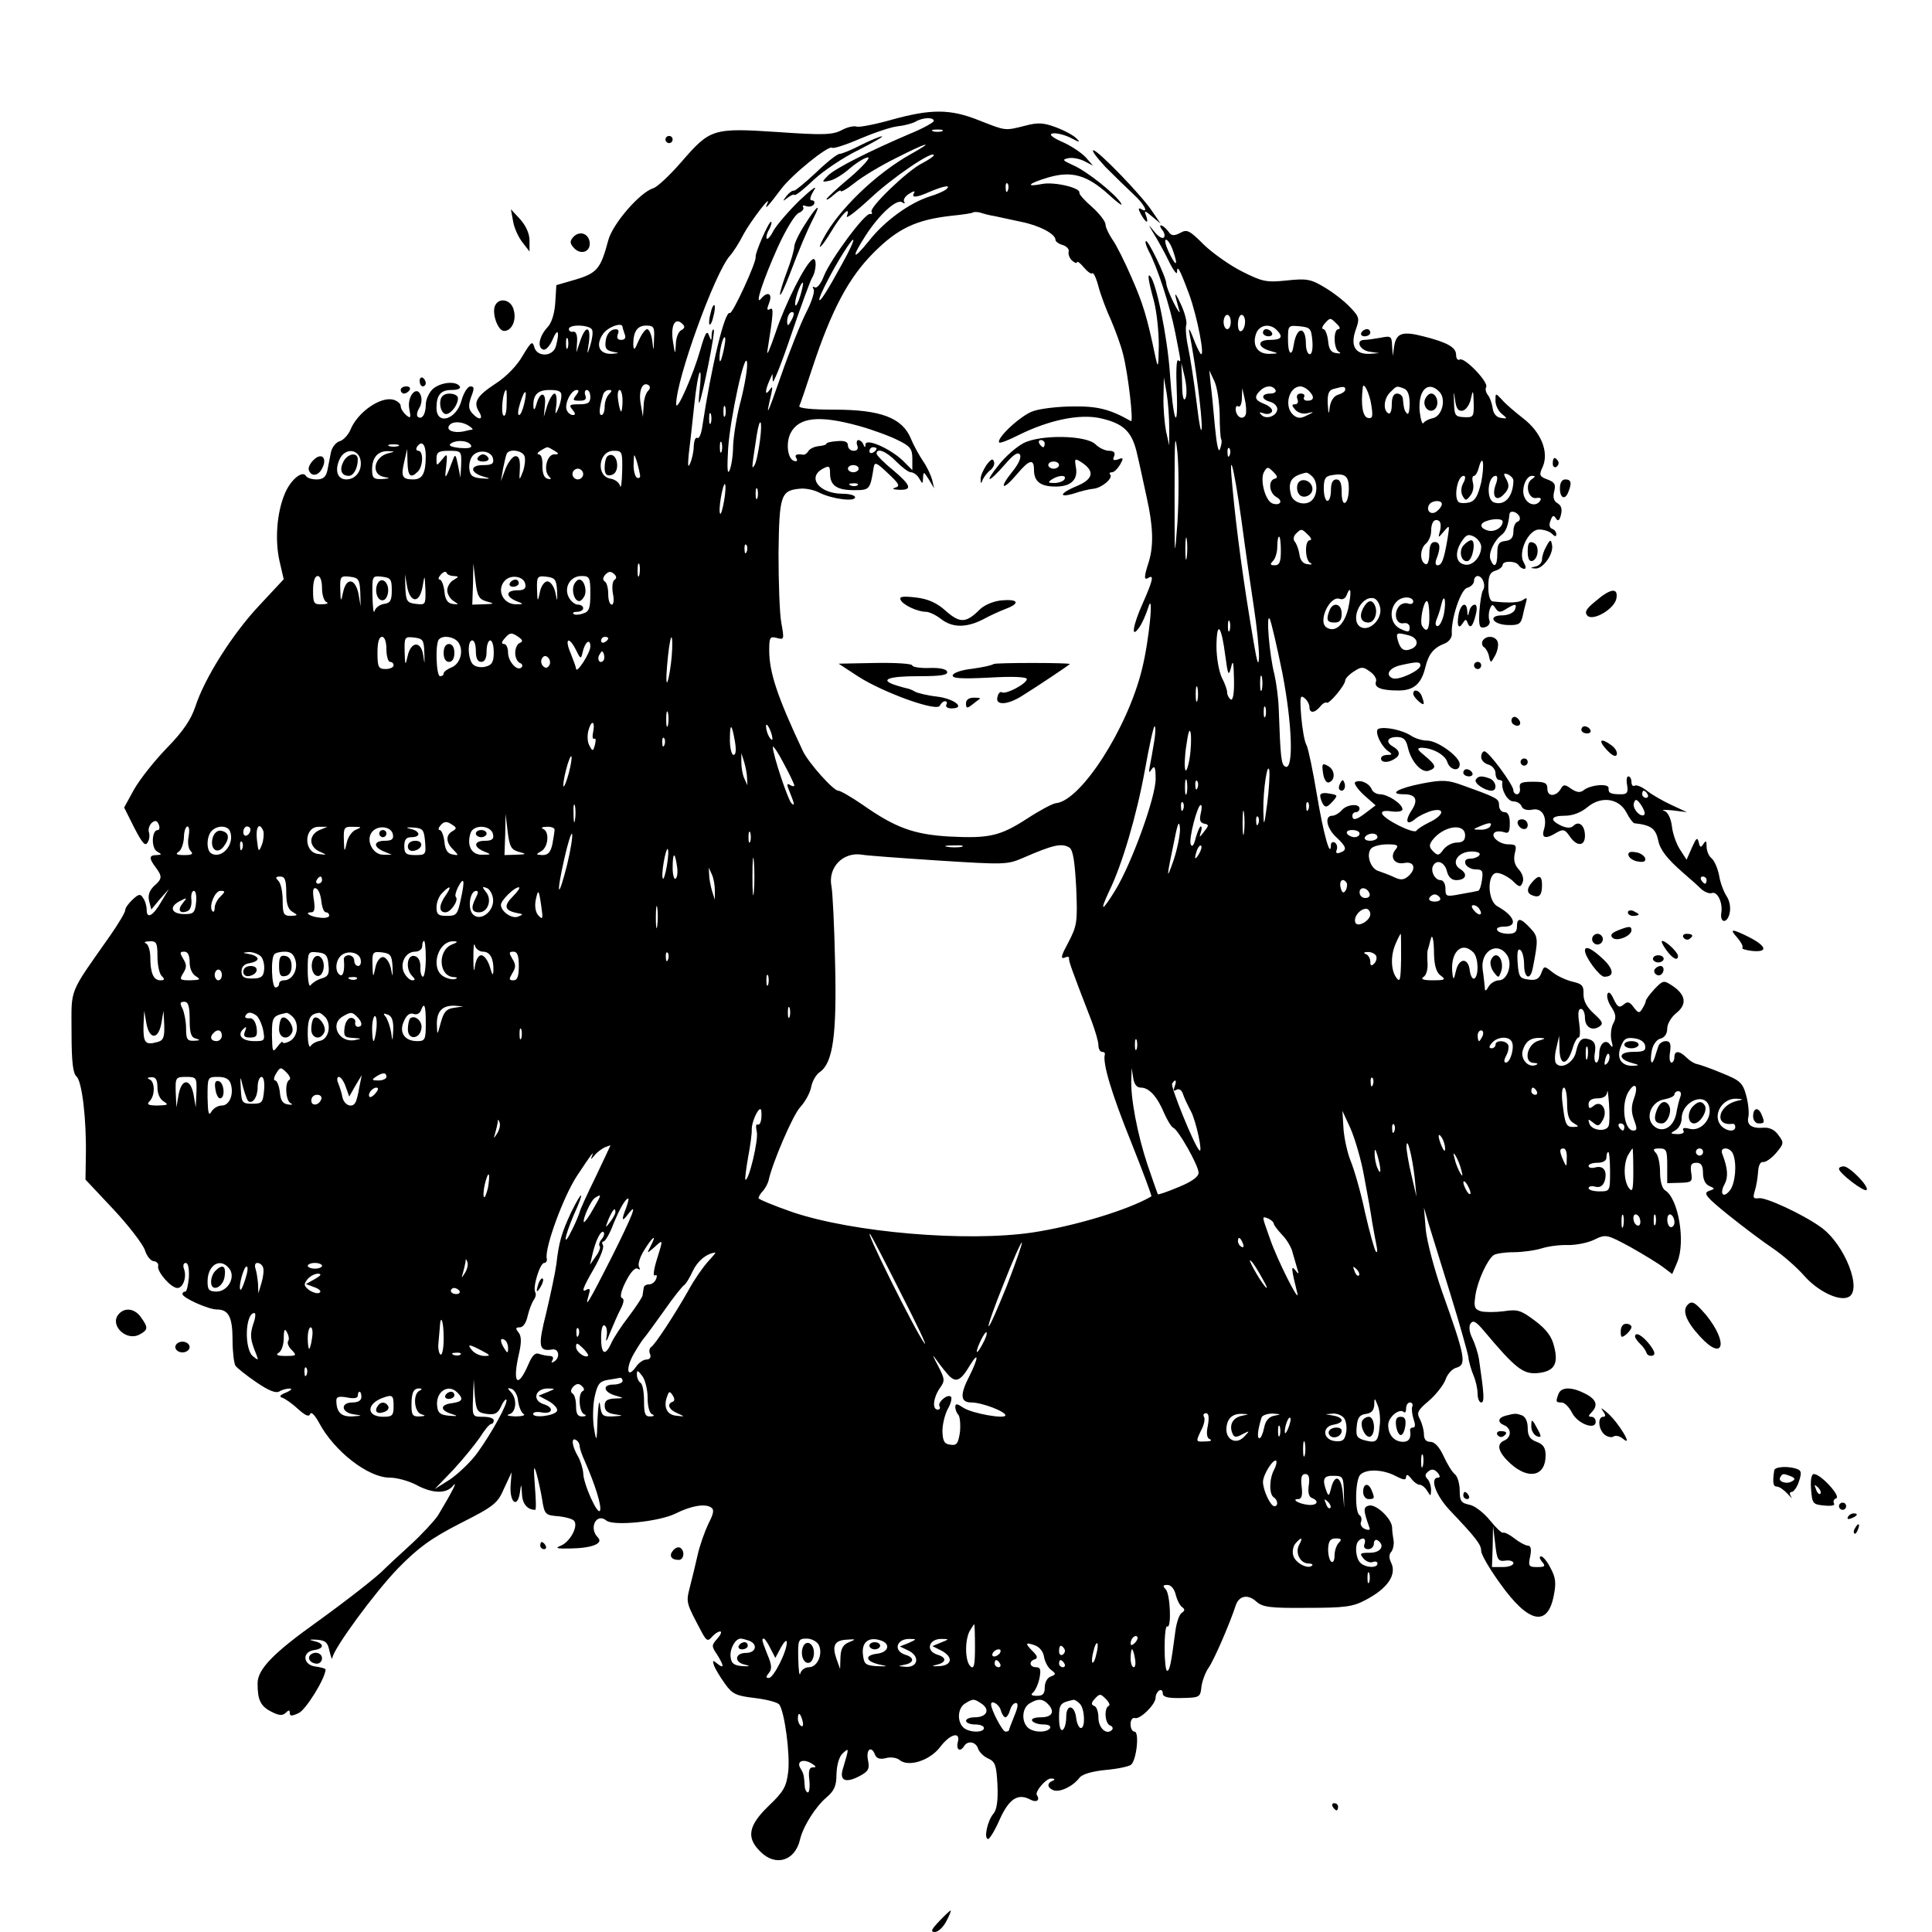 <?xml version="1.0" standalone="no"?>
<!DOCTYPE svg PUBLIC "-//W3C//DTD SVG 20010904//EN"
 "http://www.w3.org/TR/2001/REC-SVG-20010904/DTD/svg10.dtd">
<svg version="1.0" xmlns="http://www.w3.org/2000/svg"
 width="540pt" height="540pt" viewBox="0 0 540 540"
 preserveAspectRatio="xMidYMid meet">

<g transform="translate(0,540) scale(0.1,-0.1)"
fill="#000000" stroke="none">
<path d="M2491 5065 c-46 -13 -89 -21 -96 -19 -7 3 -27 -1 -43 -10 -25 -13
-51 -14 -179 -5 -181 12 -188 9 -268 -83 -32 -37 -68 -71 -79 -74 -38 -12
-114 -100 -126 -146 -21 -79 -31 -91 -90 -109 l-55 -16 -3 -49 c-2 -30 -10
-57 -22 -69 -23 -25 -29 -56 -12 -62 7 -3 19 10 27 29 14 33 20 22 9 -19 -8
-31 -54 -32 -61 -2 -5 17 -9 13 -32 -25 -15 -27 -46 -59 -74 -77 -55 -36 -65
-53 -48 -80 14 -23 -1 -25 -20 -3 -10 12 -10 22 -2 45 9 23 9 29 -2 29 -8 0
-19 -18 -25 -39 -14 -54 -70 -71 -70 -21 0 36 12 50 42 50 17 0 27 4 23 10
-10 16 -53 12 -75 -7 -11 -10 -20 -30 -20 -45 0 -27 -12 -43 -23 -32 -3 4 -1
14 5 24 6 9 8 25 4 35 -11 30 -39 -3 -32 -38 5 -25 4 -28 -9 -17 -8 7 -15 18
-15 25 0 7 -10 15 -21 18 -36 9 -99 -35 -119 -83 -6 -15 -20 -30 -30 -33 -11
-3 -22 -17 -25 -31 -3 -14 -7 -37 -10 -51 -4 -18 -12 -25 -30 -25 -13 0 -27 4
-30 10 -10 16 -43 -11 -59 -50 -22 -52 -28 -128 -15 -187 l12 -52 -69 -74
c-75 -80 -152 -202 -178 -282 -12 -36 -34 -69 -79 -115 -35 -36 -76 -88 -92
-116 l-28 -51 28 -56 c23 -44 31 -54 38 -41 5 8 6 21 3 29 -2 7 1 18 8 25 10
8 15 7 20 -5 3 -8 2 -15 -3 -15 -17 0 -19 -50 -2 -60 14 -8 14 -9 -1 -10 -22
0 -22 -9 -3 -34 19 -26 19 -32 -5 -53 -13 -13 -17 -26 -13 -42 l6 -23 24 29
25 28 -21 -35 c-23 -40 -41 -50 -41 -23 0 10 -4 25 -10 33 -7 12 -12 12 -29
-4 -12 -11 -21 -24 -21 -30 0 -6 -19 -38 -42 -71 -118 -168 -108 -144 -108
-270 0 -84 4 -115 14 -124 15 -13 28 -118 26 -222 l-1 -66 78 -83 c43 -46 82
-97 88 -114 5 -17 17 -31 25 -31 8 -1 14 -7 12 -14 -3 -16 36 -61 54 -61 16 0
27 32 18 54 -3 9 -1 16 5 16 7 0 10 -15 9 -40 -2 -22 -6 -40 -10 -40 -5 0 -8
-3 -8 -7 1 -11 73 -43 96 -43 33 0 44 -21 44 -85 0 -33 4 -65 8 -72 4 -6 30
-27 58 -46 35 -24 55 -32 65 -26 8 5 21 8 29 8 8 0 4 -5 -10 -11 -18 -7 -21
-12 -10 -15 8 -3 28 -17 44 -32 20 -18 30 -22 33 -13 3 7 13 -3 25 -25 42 -79
137 -153 197 -153 20 0 53 -9 74 -20 46 -25 85 -26 104 -2 14 16 -5 -21 -43
-84 -11 -16 -46 -54 -79 -84 -33 -30 -64 -59 -70 -65 -16 -18 -104 -87 -190
-149 -122 -87 -165 -132 -165 -171 0 -47 8 -64 40 -80 20 -10 30 -11 39 -2 8
8 11 8 11 -1 0 -9 6 -9 25 0 20 9 75 98 75 122 0 2 -12 6 -28 8 -35 4 -39 41
-4 46 29 4 29 19 0 25 -16 4 -13 5 7 4 25 -2 31 -7 36 -32 4 -16 7 -25 8 -19
3 26 119 184 184 251 56 57 91 83 173 125 95 48 105 56 123 98 l21 45 -3 -39
c-2 -46 19 -62 26 -19 4 28 4 28 6 -3 1 -27 15 -44 37 -44 3 0 2 30 -1 67 -4
54 -3 61 5 33 5 -19 12 -50 15 -69 7 -45 9 -46 47 -49 18 -2 37 -7 42 -12 14
-14 -10 -59 -36 -70 -18 -7 -13 -9 27 -8 60 1 93 14 76 31 -26 26 -4 70 24 47
20 -16 149 -3 194 20 42 21 81 28 98 17 10 -6 8 -17 -7 -46 -10 -21 -24 -60
-30 -87 -6 -27 -16 -68 -22 -91 -11 -43 -10 -43 34 -126 13 -24 17 -25 28 -12
7 8 17 15 23 15 5 0 2 -9 -8 -20 -16 -18 -17 -21 -1 -44 20 -32 21 -42 1 -26
-13 11 -14 10 -9 -6 4 -10 18 -33 31 -51 20 -28 31 -33 83 -39 33 -4 63 -12
68 -18 15 -20 31 -140 25 -189 -5 -41 -13 -55 -54 -94 -57 -55 -64 -89 -24
-128 42 -43 97 -27 111 33 9 38 44 93 75 119 21 18 27 32 27 64 1 26 7 48 17
58 19 17 19 18 0 -46 -8 -30 9 -37 46 -18 27 14 30 21 25 46 -6 30 10 41 20
14 4 -10 14 -13 30 -9 13 4 31 1 38 -5 25 -21 84 -2 113 35 28 38 59 46 50 14
-5 -21 7 -28 18 -10 10 16 33 12 39 -8 3 -9 16 -22 28 -27 20 -9 23 -19 26
-74 2 -44 -2 -69 -11 -80 -17 -19 -28 -71 -15 -71 4 0 19 24 32 54 26 58 51
75 86 56 17 -9 28 -2 18 13 -6 9 26 47 40 46 10 0 12 -3 5 -6 -18 -7 -16 -20
2 -27 18 -6 54 11 72 35 8 10 34 18 74 22 34 3 66 10 71 15 15 15 23 92 9 92
-6 0 -11 9 -11 21 0 11 5 19 12 17 14 -5 58 38 58 57 0 8 5 17 10 20 6 3 10 0
10 -8 0 -10 14 -14 53 -13 50 1 52 2 55 31 2 16 11 41 21 55 15 22 58 121 75
173 9 27 34 32 57 11 18 -16 37 -19 143 -18 103 0 127 3 161 21 64 33 90 72
73 106 -6 12 -6 23 1 30 5 7 8 22 6 32 -2 11 -4 27 -4 36 -1 24 -44 65 -64 61
-17 -4 -17 -12 0 -60 4 -8 0 -10 -11 -6 -10 4 -15 13 -12 20 3 7 1 16 -4 19
-14 9 -12 99 2 113 17 17 63 15 98 -3 23 -12 30 -13 30 -3 1 8 5 7 14 -4 7
-10 18 -18 24 -18 6 0 16 -8 21 -17 10 -16 10 -16 11 2 0 12 -5 26 -10 31 -8
8 -7 14 2 21 9 8 17 7 26 -3 7 -8 8 -14 2 -14 -25 0 -7 -50 33 -92 73 -77 87
-95 87 -113 0 -10 24 -51 53 -91 79 -111 133 -123 150 -33 7 35 5 50 -9 76 -9
18 -21 33 -27 33 -5 0 -4 -7 3 -15 11 -13 8 -15 -14 -15 -23 0 -25 3 -19 30 4
20 2 30 -7 30 -6 0 -23 9 -37 20 -14 11 -28 18 -32 16 -3 -2 -19 13 -36 34
-17 21 -42 41 -57 44 -24 5 -28 10 -28 40 0 18 -6 39 -13 45 -8 6 -22 29 -32
51 -12 26 -25 40 -37 40 -12 0 -18 7 -18 21 0 11 -5 30 -11 42 -10 18 -7 25
24 51 20 17 41 44 47 59 5 16 19 31 30 34 30 8 26 30 -39 212 -22 63 -43 142
-46 175 l-5 61 13 -45 c8 -25 35 -114 61 -197 26 -84 48 -163 50 -175 1 -13 8
-36 14 -51 7 -16 12 -39 12 -53 0 -13 5 -24 10 -24 10 0 8 24 -6 120 -3 19
-12 46 -19 60 -8 16 -10 32 -5 40 7 11 15 7 37 -19 88 -105 110 -122 149 -119
47 4 61 24 48 74 -6 27 -21 48 -53 72 -40 30 -49 33 -88 27 -24 -3 -53 -3 -64
0 -18 6 -20 12 -15 45 6 40 33 99 51 112 6 4 30 8 55 8 25 0 61 5 80 11 19 6
52 10 74 9 21 0 54 6 72 15 33 16 35 15 102 -21 37 -21 78 -46 91 -56 l25 -19
14 33 c24 57 3 179 -34 201 -8 5 -14 25 -14 50 0 24 -5 48 -12 55 -9 9 -7 12
10 12 20 0 22 -5 22 -48 l0 -49 36 1 c33 1 35 3 31 29 -3 21 0 27 15 27 13 0
18 -8 18 -29 0 -18 7 -32 18 -36 16 -7 16 -8 -2 -14 -16 -6 -7 -17 55 -67 41
-33 97 -75 124 -93 28 -19 67 -53 88 -77 37 -42 95 -71 122 -60 43 16 -8 149
-77 197 -49 35 -152 83 -172 80 -16 -2 -17 1 -11 21 4 12 8 37 9 53 1 18 7 29
14 27 7 -1 23 10 36 25 22 26 23 29 7 50 -10 15 -25 22 -41 21 -34 -3 -49 8
-43 31 2 10 0 36 -6 58 -10 37 -17 43 -69 64 -31 13 -63 24 -69 25 -7 1 -20 9
-29 18 -20 20 -34 20 -34 1 0 -8 -4 -15 -8 -15 -5 0 -7 14 -4 30 3 23 0 30
-12 30 -9 0 -19 -7 -21 -15 -3 -8 -7 -22 -10 -31 -9 -26 -14 -12 -8 20 3 16
14 31 24 33 12 3 19 14 19 28 0 13 11 32 26 44 30 24 26 51 -12 76 -24 16 -26
15 -50 -10 -13 -14 -24 -29 -24 -33 0 -4 -5 -14 -10 -22 -8 -13 -11 -12 -24 5
-11 15 -17 17 -28 7 -12 -10 -17 -7 -28 16 -7 16 -14 22 -17 14 -3 -7 2 -24
11 -37 13 -20 14 -30 5 -46 -6 -11 -8 -33 -5 -47 5 -18 4 -22 -3 -13 -12 19
-31 5 -31 -25 0 -13 -4 -24 -8 -24 -5 0 -7 13 -4 29 3 20 -1 30 -13 35 -23 8
-32 1 -40 -34 -6 -29 -40 -50 -55 -33 -5 4 -5 24 0 43 l8 35 1 -38 c1 -47 21
-46 36 1 5 18 13 32 17 32 5 0 5 18 2 40 -4 27 -3 40 5 40 6 0 11 -11 11 -24
0 -27 20 -39 41 -25 11 8 8 14 -16 36 -20 18 -29 35 -29 54 1 24 -4 29 -30 35
-17 4 -42 15 -56 26 -24 19 -24 19 -32 -2 -6 -16 -15 -21 -35 -18 -25 3 -28 7
-31 46 -2 29 0 42 7 37 6 -3 11 -22 11 -41 0 -38 17 -46 24 -11 16 81 16 89
-7 113 -27 29 -37 30 -37 4 0 -15 -7 -20 -24 -20 -14 0 -28 4 -31 10 -4 6 5
10 19 10 40 0 30 30 -19 57 -28 16 -29 93 -1 93 11 0 30 -10 43 -21 20 -20 23
-20 29 -5 4 10 -1 25 -11 36 -12 13 -15 27 -11 45 6 22 3 25 -18 25 -26 0 -53
24 -37 34 5 3 16 3 25 0 13 -5 16 1 16 25 0 21 -5 31 -15 31 -8 0 -15 8 -15
19 0 19 -5 21 -102 56 -41 15 -56 16 -113 5 -67 -13 -96 -30 -51 -30 34 0 41
-16 21 -46 -20 -31 -12 -43 12 -22 10 8 31 18 46 22 38 9 32 -14 -9 -33 -16
-8 -32 -18 -35 -23 -7 -10 -91 32 -96 48 -2 7 8 9 27 6 17 -2 30 0 30 6 0 15
-41 42 -63 42 -9 0 -20 6 -23 14 -7 17 -32 28 -46 20 -5 -3 6 -19 24 -36 l33
-29 -25 -19 c-28 -22 -40 -25 -40 -10 0 6 5 10 10 10 6 0 10 5 10 10 0 15 -36
12 -50 -5 -7 -8 -19 -15 -26 -15 -23 0 -16 -35 11 -60 29 -27 31 -36 11 -43
-10 -4 -13 -1 -10 7 3 8 1 17 -5 21 -6 3 -11 0 -11 -7 -1 -40 -21 32 -39 140
-11 66 -24 129 -29 139 -6 10 -12 46 -15 81 -4 53 -3 61 9 51 8 -6 14 -18 14
-25 0 -18 14 -18 30 1 7 9 15 13 18 11 6 -6 52 49 52 62 0 5 11 17 24 25 21
14 26 14 45 0 12 -8 20 -21 17 -28 -6 -17 15 -25 63 -25 43 0 64 19 75 65 9
37 23 54 53 66 12 4 21 16 21 26 -3 42 25 126 43 130 11 3 19 12 19 19 0 8 5
14 10 14 14 0 24 -26 15 -40 -4 -6 -8 -33 -10 -59 -2 -42 0 -48 16 -44 10 3
15 11 12 19 -3 8 -2 22 1 31 6 15 8 15 16 3 8 -12 13 -13 30 -2 26 16 31 15
24 -3 -4 -8 -19 -15 -35 -15 -42 0 -27 -26 16 -27 30 -1 36 3 41 25 3 15 8 33
10 41 3 10 1 11 -8 5 -11 -9 -41 -10 -85 -5 -8 0 -13 16 -13 40 0 31 4 41 20
46 11 3 20 11 20 16 0 12 37 12 45 -1 3 -5 10 -10 16 -10 5 0 4 8 -2 18 -17
28 13 92 43 92 13 0 29 -5 36 -12 8 -8 12 -9 12 -1 0 6 -5 13 -12 15 -7 3 -9
12 -4 23 5 15 9 16 15 6 6 -9 10 -6 14 10 4 16 1 26 -9 32 -11 6 -14 17 -10
33 5 20 2 26 -19 34 -22 8 -24 12 -13 35 18 41 -4 97 -55 136 -23 18 -50 41
-59 52 -18 19 -18 19 -18 -3 0 -13 8 -29 18 -37 16 -13 16 -14 -3 -11 -13 2
-21 12 -23 28 -2 14 -8 30 -14 37 -5 7 -7 16 -4 21 8 13 -61 85 -74 77 -5 -3
-10 2 -10 13 0 21 -24 35 -92 52 -58 15 -75 9 -81 -27 l-4 -28 -2 29 c-1 26
-3 28 -32 22 -17 -3 -38 -6 -45 -6 -26 0 -14 -29 14 -33 l27 -4 -26 -2 c-41
-2 -55 22 -40 66 12 33 11 37 -16 65 -15 16 -47 41 -71 55 -38 23 -50 25 -106
19 -57 -6 -68 -3 -124 25 -34 17 -82 51 -107 75 -40 40 -47 44 -66 33 -18 -9
-25 -9 -34 5 -7 9 -16 16 -20 16 -4 0 -2 -6 4 -13 6 -8 8 -17 4 -21 -4 -4 -16
3 -26 16 -19 23 -19 23 -1 -7 10 -16 29 -50 41 -75 12 -25 23 -39 23 -31 0 23
8 8 34 -62 23 -63 45 -179 32 -166 -3 3 -13 23 -21 45 -10 26 -14 30 -10 11
16 -81 35 -227 34 -262 -1 -22 -7 8 -14 67 -7 58 -18 129 -24 157 -6 28 -8 56
-5 64 2 7 -4 33 -16 58 -11 24 -17 33 -14 19 4 -14 8 -32 11 -40 2 -8 -6 3
-17 25 -11 22 -20 46 -20 52 0 18 -52 125 -57 119 -3 -2 1 -14 7 -26 25 -46
61 -158 75 -230 17 -88 17 -82 8 -77 -5 3 -6 -34 -4 -81 5 -128 -10 -92 -19
45 -7 101 -38 254 -55 271 -8 9 -6 -10 10 -68 8 -30 14 -86 14 -125 -1 -64 -2
-67 -10 -30 -23 110 -34 146 -66 219 -19 44 -43 92 -54 107 -10 15 -19 34 -19
42 0 8 -17 30 -37 48 -21 18 -37 36 -36 40 4 14 -68 31 -103 25 -50 -10 -41 1
16 18 65 19 108 7 168 -47 25 -23 41 -35 36 -26 -14 25 -95 90 -134 107 -31
14 -32 16 -13 20 12 2 32 -2 45 -9 l23 -12 -20 23 c-11 12 -40 32 -65 43 -30
13 -39 22 -28 24 9 2 32 -3 50 -12 25 -13 29 -14 18 -3 -8 9 -34 23 -58 32
-34 13 -51 14 -85 5 -59 -15 -55 -15 -129 14 -82 33 -135 33 -247 2z m119 -3
c0 -4 -30 -21 -67 -36 -117 -50 -207 -96 -228 -116 -19 -19 -19 -20 4 -15 12
2 38 18 57 35 19 16 42 30 50 30 8 0 -14 -25 -50 -56 -36 -30 -66 -58 -66 -61
0 -3 9 2 20 12 11 10 20 15 20 11 0 -4 18 6 39 23 21 17 74 49 117 70 84 43
111 50 41 11 -99 -55 -204 -157 -246 -237 -21 -40 -4 -24 23 21 28 47 55 74
43 42 -4 -10 26 13 66 50 63 59 177 136 177 120 0 -3 -15 -13 -32 -22 -41 -20
-149 -124 -142 -136 3 -5 1 -7 -4 -6 -14 4 -110 -126 -129 -173 -8 -22 -20
-36 -26 -32 -6 3 -7 1 -3 -5 4 -6 -5 -35 -20 -64 -15 -29 -47 -109 -71 -178
-40 -115 -44 -122 -27 -50 4 20 3 22 -5 10 -13 -18 -13 -3 -1 25 l9 20 1 -20
c0 -11 23 45 50 125 27 80 54 153 59 162 14 22 14 61 2 53 -20 -12 -76 -123
-103 -204 -16 -47 -26 -70 -23 -51 17 106 18 123 7 116 -9 -5 -9 0 -2 18 10
26 -5 33 -23 11 -19 -22 7 55 46 142 24 53 50 95 60 98 9 4 15 11 12 16 -3 5
0 6 8 3 8 -3 18 -1 22 5 3 6 1 11 -6 11 -7 0 -5 10 6 28 11 16 -5 5 -40 -28
-31 -30 -63 -68 -72 -83 -8 -16 -17 -27 -20 -24 -2 3 0 15 7 26 6 12 8 21 5
21 -7 0 -45 -88 -43 -98 3 -14 -65 -161 -72 -157 -14 9 -52 -151 -77 -317 -3
-21 -9 -35 -14 -32 -5 3 -9 -7 -10 -23 0 -15 -5 -37 -10 -48 -6 -14 -7 -7 -4
25 3 25 10 85 15 134 5 49 12 92 16 95 3 3 3 -16 0 -44 -3 -27 -4 -45 -1 -40
9 21 45 199 40 203 -3 3 -5 -3 -6 -14 0 -18 -1 -18 -8 0 -5 14 -11 3 -24 -43
-19 -67 -66 -175 -67 -151 -1 67 108 368 150 415 10 11 27 38 38 60 20 37 82
118 66 85 -9 -20 5 -4 38 40 29 40 135 126 144 117 3 -3 38 8 77 25 40 17 87
33 106 35 19 2 41 8 50 13 20 12 51 13 51 2z m23 -29 c-7 -2 -19 -2 -25 0 -7
3 -2 5 12 5 14 0 19 -2 13 -5z m184 -165 c-3 -8 -6 -5 -6 6 -1 11 2 17 5 13 3
-3 4 -12 1 -19z m-172 3 c-6 -5 -26 -14 -46 -20 -57 -18 -127 -69 -170 -124
-46 -57 -51 -50 -10 14 38 59 86 103 102 94 7 -5 10 -4 6 1 -3 6 3 16 15 23
11 7 17 8 13 2 -9 -15 6 -14 46 4 39 16 58 19 44 6z m135 -75 c14 -3 47 -10
74 -16 51 -10 96 -34 96 -50 0 -5 9 -12 21 -15 11 -4 18 -12 16 -18 -2 -7 2
-18 9 -25 8 -7 14 -9 14 -5 1 4 9 -2 19 -14 10 -12 21 -20 24 -17 3 4 11 -13
17 -36 6 -23 22 -66 35 -94 12 -28 28 -71 34 -96 14 -53 30 -192 22 -187 -58
33 -93 42 -161 41 -41 0 -92 -6 -112 -13 -34 -11 -105 -77 -95 -88 3 -2 27 7
54 21 85 42 170 60 229 47 66 -15 89 -38 103 -103 7 -29 18 -82 26 -118 18
-80 20 -134 6 -180 -14 -43 -14 -53 -1 -45 16 10 12 -8 -15 -69 -29 -64 -35
-104 -11 -70 8 11 19 36 25 55 17 55 3 -92 -17 -171 -40 -165 -171 -369 -241
-375 -9 -1 -45 -20 -80 -43 -76 -49 -106 -56 -220 -50 -98 6 -149 25 -239 88
-32 22 -63 40 -69 40 -14 0 -84 79 -99 111 -72 153 -94 220 -94 282 0 35 2 39
21 34 21 -6 21 -4 13 41 -5 26 -8 114 -8 195 2 162 6 176 59 181 15 2 40 -3
55 -11 36 -18 100 -26 100 -13 0 6 -17 10 -37 10 -64 1 -98 46 -53 70 17 9 20
8 20 -13 0 -34 19 -47 67 -47 44 0 45 1 55 64 3 16 8 13 40 -17 31 -29 35 -36
20 -40 -10 -3 -6 -5 11 -6 38 -1 34 12 -18 56 -25 20 -45 41 -45 45 0 18 28 6
55 -22 16 -16 34 -30 41 -30 7 0 18 -8 23 -17 10 -17 10 -16 11 2 1 18 2 17
16 -5 l15 -25 -6 25 c-4 14 -15 37 -25 51 -10 15 -26 43 -34 63 -24 58 -84 81
-213 81 -65 0 -101 4 -99 10 3 6 19 53 36 105 54 164 102 254 172 324 68 68
119 92 218 103 30 3 57 7 59 9 3 2 12 2 20 0 9 -3 27 -8 41 -10z m-426 -133
c-42 -77 -64 -111 -64 -100 0 11 38 84 67 130 39 62 37 42 -3 -30z m925 35
c15 -43 8 -45 -12 -3 -9 19 -13 35 -8 35 5 0 14 -14 20 -32z m-1042 -124 c-6
-20 -13 -32 -14 -27 -4 11 14 63 21 63 2 0 -1 -16 -7 -36z m-26 -71 c-8 -15
-10 -15 -11 -2 0 17 10 32 18 25 2 -3 -1 -13 -7 -23z m1229 -3 c0 -11 -4 -20
-10 -20 -5 0 -10 9 -10 20 0 11 5 20 10 20 6 0 10 -9 10 -20z m40 1 c0 -11 -4
-23 -10 -26 -6 -4 -10 5 -10 19 0 14 5 26 10 26 6 0 10 -9 10 -19z m-1576 -24
c-8 -4 -15 -22 -15 -40 -2 -30 -2 -29 -8 8 -7 44 5 69 25 51 9 -8 9 -13 -2
-19z m1832 18 c9 -8 11 -15 5 -15 -15 0 -14 -57 2 -64 6 -3 3 -5 -8 -3 -15 2
-21 11 -23 35 -2 17 -8 32 -13 32 -5 0 -4 7 3 15 16 18 16 18 34 0z m-2081
-17 c3 -7 0 -26 -5 -43 -9 -29 -10 -28 -4 8 6 46 -9 49 -24 5 l-11 -33 2 30
c1 19 -3 29 -11 28 -6 -2 -12 2 -12 7 0 15 60 12 65 -2z m85 8 c0 -2 3 -11 6
-20 4 -10 1 -16 -10 -16 -10 0 -13 6 -9 16 4 12 1 15 -12 13 -11 -3 -20 -15
-22 -31 -3 -21 1 -27 19 -31 21 -4 20 -4 -3 -6 -34 -1 -45 24 -24 55 13 20 55
35 55 20z m88 -33 c-1 -37 -1 -37 -5 -5 -2 17 -9 32 -14 32 -6 0 -16 -15 -24
-32 -11 -27 -14 -29 -15 -11 0 36 11 53 36 53 21 0 24 -4 22 -37z m1740 25
c20 -20 14 -28 -19 -28 -36 0 -35 -21 2 -31 24 -7 24 -7 -3 -8 -33 -1 -49 24
-37 57 9 24 38 29 57 10z m100 -30 c2 -22 -1 -38 -7 -38 -6 0 -11 13 -11 29 0
51 -26 49 -34 -3 -5 -35 -16 -26 -16 13 0 42 0 42 33 39 29 -3 32 -6 35 -40z
m-2081 -20 c-3 -7 -5 -2 -5 12 0 14 2 19 5 13 2 -7 2 -19 0 -25z m434 -14 c-5
-21 -9 -30 -10 -19 -1 24 10 67 15 62 3 -2 0 -22 -5 -43z m50 -132 c-12 -44
-21 -102 -22 -129 0 -26 -5 -57 -10 -68 -6 -13 -7 6 -4 60 6 89 48 280 53 242
2 -14 -6 -61 -17 -105z m1242 4 c-5 -9 -9 8 -9 42 l-2 57 10 -42 c5 -24 6 -49
1 -57z m96 -43 c0 -35 2 -66 4 -70 3 -5 1 -17 -3 -28 -4 -12 -9 9 -14 60 -4
44 -9 98 -12 120 l-4 40 14 -30 c8 -16 14 -58 15 -92z m-141 -38 l0 -50 -9 40
c-4 22 -8 65 -7 95 l1 55 8 -45 c4 -25 7 -67 7 -95z m-1457 102 c-6 -6 -12
-25 -12 -41 l-2 -31 -6 35 c-7 36 4 64 21 54 6 -4 6 -10 -1 -17z m1754 3 c3
-5 -3 -10 -14 -10 -27 0 -27 -16 -1 -23 11 -3 20 -12 20 -20 0 -19 -30 -31
-44 -17 -8 8 -6 9 5 5 10 -4 20 -2 24 4 3 6 -5 15 -19 21 -29 11 -32 20 -14
38 15 15 35 16 43 2z m93 -2 c17 -17 15 -28 -4 -28 -8 0 -12 5 -9 10 3 6 -1
10 -9 10 -10 0 -13 -6 -10 -15 4 -8 1 -15 -6 -15 -10 0 -10 -3 0 -15 8 -9 22
-13 34 -10 20 5 20 4 -1 -6 -17 -9 -26 -9 -38 1 -27 23 -13 80 20 80 6 0 16
-5 23 -12z m102 3 c0 -5 -9 -11 -19 -14 -12 -3 -21 -16 -24 -33 -3 -25 -4 -24
-6 8 -1 27 3 38 17 41 28 8 32 7 32 -2z m73 -44 c5 -32 3 -38 -10 -35 -14 3
-20 36 -14 85 2 18 19 -16 24 -50z m91 47 c11 -4 16 -19 16 -42 0 -19 -3 -32
-7 -28 -8 8 -9 13 -12 41 0 8 -8 15 -16 15 -10 0 -15 -10 -15 -31 0 -17 -4
-28 -10 -24 -15 9 -12 42 6 59 18 18 17 18 38 10z m99 -9 c20 -20 8 -69 -19
-74 -10 -2 -22 -8 -25 -13 -4 -6 -8 9 -11 32 -5 59 23 88 55 55z m-2607 -35
c0 -22 -4 -36 -9 -31 -8 8 -1 71 8 71 1 0 2 -18 1 -40z m49 1 c-4 -17 -10 -31
-14 -31 -5 0 -3 15 3 34 13 42 21 39 11 -3z m104 22 c0 -10 -5 -27 -10 -38 -7
-16 -8 -13 -4 13 2 17 0 32 -5 32 -5 0 -14 -15 -20 -32 l-10 -33 3 33 c4 38
-14 39 -24 1 -4 -14 -7 -17 -8 -7 -2 34 11 48 45 48 26 0 34 -4 33 -17z m41 2
c-10 -13 -9 -15 10 -15 16 0 20 4 16 15 -3 8 -1 15 4 15 6 0 10 -9 10 -20 0
-16 -7 -20 -31 -20 -27 0 -30 -2 -19 -15 9 -11 9 -15 1 -15 -6 0 -14 6 -17 14
-7 17 12 56 28 56 7 0 6 -5 -2 -15z m92 3 c-7 -7 -12 -22 -12 -35 0 -13 -4
-23 -9 -23 -8 0 -6 21 5 58 2 6 9 12 16 12 9 0 9 -3 0 -12z m38 -18 c0 -16 -2
-30 -4 -30 -2 0 -6 14 -8 30 -3 17 -1 30 4 30 4 0 8 -13 8 -30z m1742 -38 c-6
-17 -25 -10 -28 11 -1 9 2 15 7 11 5 -3 10 7 10 23 l1 28 7 -30 c4 -16 5 -36
3 -43z m606 10 c9 2 20 17 23 33 6 27 7 26 8 -11 1 -39 -1 -41 -26 -40 -26 1
-28 5 -29 41 -1 34 -1 35 3 7 3 -24 9 -32 21 -30z m-2061 -14 c-3 -7 -5 -2 -5
12 0 14 2 19 5 13 2 -7 2 -19 0 -25z m-40 -20 c-3 -7 -5 -2 -5 12 0 14 2 19 5
13 2 -7 2 -19 0 -25z m412 -8 c40 -11 91 -30 112 -41 33 -16 39 -24 39 -51 l0
-32 -27 27 c-36 34 -103 63 -104 45 0 -10 -2 -10 -6 0 -2 6 -9 12 -14 12 -4 0
-6 -7 -3 -15 4 -9 0 -15 -10 -15 -9 0 -16 7 -16 15 0 10 -9 14 -30 12 -16 -1
-30 -4 -30 -7 0 -3 -10 -6 -22 -7 -11 -1 -24 -7 -28 -13 -4 -7 -10 -11 -14
-11 -20 3 -26 0 -20 -10 4 -7 1 -10 -7 -7 -18 6 -23 51 -9 78 23 44 80 50 189
20z m-1089 0 c8 -5 13 -10 10 -11 -3 0 -14 -2 -25 -5 -27 -5 -48 3 -40 16 8
13 35 13 55 0z m814 -42 c-4 -29 -10 -60 -15 -68 -9 -15 -8 -8 6 83 9 57 17
44 9 -15z m1167 -228 c-8 -109 -8 -104 -8 80 0 155 1 178 8 115 4 -44 4 -132
0 -195z m-1974 214 c2 -6 -10 -8 -33 -6 -25 3 -32 7 -23 13 18 11 51 7 56 -7z
m700 -16 c-3 -7 -5 -2 -5 12 0 14 2 19 5 13 2 -7 2 -19 0 -25z m-904 15 c-7
-2 -19 -2 -25 0 -7 3 -2 5 12 5 14 0 19 -2 13 -5z m77 -27 c0 -49 -9 -66 -35
-66 -31 0 -35 8 -25 50 l8 35 1 -37 c1 -40 9 -46 29 -26 15 15 16 58 1 58 -5
0 -7 5 -4 10 13 21 25 9 25 -24z m360 14 c13 -8 13 -10 -1 -10 -20 0 -31 -44
-15 -61 8 -8 7 -10 -4 -7 -10 3 -14 16 -14 37 1 17 -3 31 -10 31 -6 0 -4 5 4
10 8 5 17 10 20 10 3 0 12 -5 20 -10z m900 6 c0 -3 -4 -8 -10 -11 -5 -3 -10
-1 -10 4 0 6 5 11 10 11 6 0 10 -2 10 -4z m987 -18 c-3 -8 -6 -5 -6 6 -1 11 2
17 5 13 3 -3 4 -12 1 -19z m-2429 -16 c4 -28 -14 -52 -40 -52 -25 0 -33 25
-19 56 15 33 54 30 59 -4z m77 21 c-40 -10 -49 -59 -12 -66 19 -4 18 -4 -5 -6
-24 -1 -28 3 -28 27 0 34 17 52 45 51 20 -1 20 -1 0 -6z m204 -30 l-2 -38 -7
35 c-6 30 -8 32 -14 15 -21 -56 -24 -59 -19 -20 4 38 3 39 -11 21 -16 -19 -16
-19 -16 2 0 18 6 22 35 22 34 0 35 -1 34 -37z m89 15 c3 -14 -3 -18 -28 -18
-37 0 -37 -21 1 -32 22 -6 21 -7 -6 -5 -23 2 -31 7 -33 25 -2 13 2 30 9 38 16
19 53 14 57 -8z m88 7 c3 -8 1 -27 -4 -42 -11 -28 -11 -28 -9 7 1 24 -2 35
-12 35 -8 0 -20 -16 -28 -35 l-13 -35 6 35 c4 19 8 38 11 43 8 13 43 8 49 -8z
m273 -42 c-1 -32 -3 -50 -6 -41 -2 9 -14 18 -26 20 -42 6 -35 78 8 78 24 0 25
-2 24 -57z m50 -11 c1 -7 -3 -10 -9 -7 -5 3 -10 21 -9 38 1 31 1 31 9 7 4 -14
8 -31 9 -38z m2351 -20 c-9 -37 -16 -51 -32 -56 -12 -3 -25 -3 -30 0 -16 10
-5 74 13 74 6 0 5 -9 -1 -20 -7 -12 -7 -27 -2 -36 8 -14 10 -14 21 0 8 9 11
25 8 36 -3 11 -2 20 3 20 4 0 10 10 13 22 12 44 17 10 7 -40z m-1740 38 c0 -5
-7 -10 -15 -10 -8 0 -15 5 -15 10 0 6 7 10 15 10 8 0 15 -4 15 -10z m1070
-145 c11 -83 27 -193 35 -245 8 -52 14 -113 14 -135 -1 -30 -5 -20 -15 40 -29
169 -48 312 -59 430 -12 120 3 67 25 -90z m93 117 c-19 -5 -16 -39 4 -51 21
-11 11 -26 -11 -18 -20 8 -35 67 -23 88 9 15 11 15 26 0 12 -12 13 -17 4 -19z
m-1933 13 c0 -8 -7 -15 -15 -15 -8 0 -15 7 -15 15 0 8 7 15 15 15 8 0 15 -7
15 -15z m2038 -7 c16 -16 15 -53 -3 -68 -18 -15 -52 -5 -57 18 -9 37 2 52 43
61 3 0 10 -4 17 -11z m102 -33 c0 -19 -4 -37 -10 -40 -6 -4 -10 8 -10 29 0 25
-4 36 -15 36 -10 0 -15 -10 -15 -30 0 -16 -4 -30 -10 -30 -5 0 -10 15 -10 34
0 28 4 35 23 38 36 6 47 -2 47 -37z m460 21 c-1 -45 -25 -71 -55 -60 -22 9
-17 74 6 74 5 0 5 -10 0 -23 -13 -35 1 -52 23 -28 14 15 15 24 7 40 -10 17 -9
20 4 15 8 -4 15 -11 15 -18z m52 5 c-21 -13 -11 -57 12 -53 11 2 15 -1 11 -7
-10 -17 -33 -13 -43 7 -12 21 2 62 20 62 10 0 10 -2 0 -9z m-2258 -60 c-4 -23
-9 -40 -11 -37 -3 3 -2 23 2 46 4 23 9 39 11 37 3 -2 2 -23 -2 -46z m373 43
c-3 -3 -12 -4 -19 -1 -8 3 -5 6 6 6 11 1 17 -2 13 -5z m-280 -36 c-3 -7 -5 -2
-5 12 0 14 2 19 5 13 2 -7 2 -19 0 -25z m1913 -17 c0 -5 -6 -14 -14 -20 -16
-13 -32 2 -21 19 8 12 35 13 35 1z m216 -33 c4 -6 2 -14 -4 -16 -7 -2 -12 -14
-12 -27 0 -17 -6 -25 -22 -27 -19 -2 -23 -9 -23 -35 0 -35 -9 -43 -19 -17 -7
17 10 53 31 69 12 9 19 27 22 58 1 11 19 8 27 -5z m-221 -41 c-6 -22 -6 -22
11 -2 16 19 16 18 10 -20 -10 -59 -16 -75 -28 -75 -6 0 -7 7 -3 18 12 30 11
47 -5 47 -10 0 -15 -10 -15 -33 0 -17 -4 -31 -10 -29 -17 6 -17 43 0 57 8 7
15 22 15 35 0 25 9 37 22 29 5 -3 6 -15 3 -27z m175 25 c0 -16 -22 -30 -41
-25 -22 6 -25 19 -6 26 20 8 47 8 47 -1z m-544 -37 c9 -8 11 -15 5 -15 -15 0
-14 -57 2 -64 6 -3 3 -5 -8 -3 -13 1 -21 11 -23 27 -2 14 -8 30 -13 36 -5 6
-4 15 3 22 15 15 16 15 34 -3z m-339 -62 c-2 -16 -4 -5 -4 22 0 28 2 40 4 28
2 -13 2 -35 0 -50z m823 29 c0 -28 -24 -55 -46 -50 -25 4 -29 33 -9 64 13 20
19 22 35 14 11 -6 20 -19 20 -28z m-560 -12 c0 -31 -4 -40 -17 -40 -13 0 -14
3 -5 12 7 7 12 25 12 40 0 15 2 28 5 28 3 0 5 -18 5 -40z m-1493 -2 c-3 -8 -6
-5 -6 6 -1 11 2 17 5 13 3 -3 4 -12 1 -19z m-300 -65 c-3 -10 -5 -4 -5 12 0
17 2 24 5 18 2 -7 2 -21 0 -30z m-427 -74 c23 -6 22 -7 -7 -8 l-33 -1 2 58 1
57 6 -50 c5 -42 10 -50 31 -56z m-92 71 c15 -1 15 -2 0 -11 -10 -5 -18 -19
-18 -29 0 -10 8 -24 18 -30 15 -10 15 -10 -3 -8 -14 2 -21 12 -23 36 -2 17 -8
32 -13 32 -5 0 -4 6 3 14 7 8 15 10 16 5 2 -5 11 -9 20 -9z m449 -11 c-5 -4
-7 -20 -4 -38 4 -18 2 -31 -3 -31 -6 0 -10 13 -10 29 0 17 -4 33 -10 36 -6 4
-5 11 2 19 9 9 15 10 24 2 8 -7 8 -13 1 -17z m-817 -23 c0 -19 6 -37 13 -39 6
-3 1 -6 -13 -6 -23 -1 -25 3 -25 39 0 25 5 40 13 40 7 0 12 -13 12 -34z m107
-11 l1 -40 -6 35 c-9 44 -34 47 -43 5 -6 -29 -7 -28 -8 8 -1 36 1 38 27 35 24
-3 27 -7 29 -43z m88 5 c0 -28 -4 -36 -22 -38 -12 -2 -24 -11 -26 -20 -3 -9
-5 9 -6 41 -1 58 -1 58 27 55 24 -3 27 -7 27 -38z m65 -25 c9 0 17 13 21 35 6
35 6 35 8 -8 1 -42 0 -43 -26 -40 -25 3 -28 7 -30 43 l-1 40 6 -35 c4 -22 13
-35 22 -35z m308 43 c3 -13 -3 -18 -22 -18 -32 0 -34 -17 -3 -30 21 -8 21 -9
2 -9 -39 -2 -59 41 -33 67 17 17 52 11 56 -10z m89 -18 c1 -34 1 -34 -5 -5 -4
17 -14 30 -22 30 -8 0 -18 -13 -21 -30 -6 -29 -7 -28 -8 8 -1 36 1 38 27 35
23 -3 27 -8 29 -38z m93 -9 c0 -41 -3 -51 -21 -56 -11 -4 -23 -4 -26 -1 -4 3
1 6 10 6 10 0 17 5 17 10 0 6 -7 10 -15 10 -8 0 -19 9 -25 20 -15 28 4 60 35
60 23 0 25 -4 25 -49z m2118 -43 c-11 -44 -36 -67 -60 -52 -26 16 9 91 37 80
8 -3 16 2 19 11 12 31 14 7 4 -39z m90 1 c4 -30 -28 -62 -52 -53 -35 14 -6 89
33 82 9 -2 17 -15 19 -29z m92 20 c0 -6 -6 -9 -14 -6 -8 3 -20 0 -26 -8 -16
-20 -8 -51 13 -47 10 2 17 -3 17 -12 0 -13 -4 -14 -25 -4 -42 19 -29 88 17 88
10 0 18 -5 18 -11z m86 -34 c-4 -19 -12 -35 -18 -35 -6 0 -7 7 -3 18 4 9 10
27 13 40 8 37 15 16 8 -23z m-41 -5 c1 -39 -7 -51 -20 -30 -8 12 4 70 13 70 4
0 7 -18 7 -40z m-411 -160 c28 -144 32 -272 9 -263 -12 5 -14 22 -19 163 -1
30 -7 73 -12 95 -14 53 -24 174 -13 155 4 -8 20 -76 35 -150z m-147 118 c-3
-7 -5 -2 -5 12 0 14 2 19 5 13 2 -7 2 -19 0 -25z m-12 -73 c7 -53 9 -56 16
-30 5 23 7 15 8 -33 1 -40 -3 -61 -9 -57 -5 3 -10 12 -10 19 0 8 -7 27 -15 42
-8 17 -15 55 -15 89 1 73 14 57 25 -30z m-1975 54 c11 -8 12 -12 3 -16 -7 -2
-13 -15 -13 -28 0 -13 6 -25 13 -28 6 -2 9 -8 5 -12 -12 -13 -38 16 -38 41 0
13 -5 24 -11 24 -8 0 -8 5 1 15 15 18 20 18 40 4z m425 -76 c-4 -30 -9 -53
-11 -50 -3 2 -1 35 3 73 4 38 9 61 11 50 2 -10 1 -43 -3 -73z m2063 81 c26 -7
29 -29 6 -38 -20 -8 -30 -1 -37 24 -6 22 -3 23 31 14z m-2858 -39 c0 -19 5
-35 10 -35 6 0 10 -4 10 -10 0 -5 -10 -10 -22 -10 -20 0 -23 5 -23 45 0 29 4
45 13 45 7 0 12 -14 12 -35z m106 -10 c1 -34 1 -35 -3 -7 -6 42 -35 40 -44 -3
-6 -27 -7 -25 -8 13 -1 42 0 43 27 40 24 -3 27 -7 28 -43z m94 31 c17 -22 8
-60 -17 -71 -13 -5 -23 -13 -23 -17 0 -5 -4 -8 -10 -8 -11 0 -14 93 -3 103 11
12 40 8 53 -7z m420 10 c0 -3 -4 -8 -10 -11 -5 -3 -10 -1 -10 4 0 6 5 11 10
11 6 0 10 -2 10 -4z m-370 -36 c0 -20 5 -30 15 -30 10 0 15 10 15 30 0 17 5
30 10 30 6 0 10 -15 10 -34 0 -26 -5 -35 -22 -39 -12 -4 -28 -1 -35 5 -15 12
-18 68 -3 68 6 0 10 -13 10 -30z m280 3 c12 -25 14 -26 18 -8 6 30 22 43 22
18 0 -18 -39 -78 -40 -62 0 4 -7 23 -15 43 -18 42 -5 49 15 9z m76 -30 c-10
-10 -19 5 -10 18 6 11 8 11 12 0 2 -7 1 -15 -2 -18z m-151 -13 c-5 -8 -11 -8
-17 -2 -6 6 -7 16 -3 22 5 8 11 8 17 2 6 -6 7 -16 3 -22z m2435 0 c0 -14 -60
-42 -77 -36 -23 9 -10 30 23 37 45 10 54 10 54 -1z m-443 -67 c-3 -10 -5 -2
-5 17 0 19 2 27 5 18 2 -10 2 -26 0 -35z m-180 -30 c-3 -10 -5 -2 -5 17 0 19
2 27 5 18 2 -10 2 -26 0 -35z m190 -45 c-3 -7 -5 -2 -5 12 0 14 2 19 5 13 2
-7 2 -19 0 -25z m-1670 -25 c-3 -10 -5 -2 -5 17 0 19 2 27 5 18 2 -10 2 -26 0
-35z m-209 -18 c-3 -13 -2 -22 3 -20 4 3 5 -4 2 -16 -5 -19 -7 -20 -15 -4 -6
9 -7 27 -4 41 8 32 20 31 14 -1z m501 -20 c0 -5 -4 -3 -9 5 -5 8 -9 22 -9 30
0 16 17 -16 18 -35z m-105 -7 c4 -24 3 -38 -4 -38 -5 0 -10 19 -10 42 0 49 5
47 14 -4z m1172 0 c-4 -24 -9 -54 -12 -68 -4 -20 -3 -22 5 -10 8 12 11 5 11
-27 0 -51 -66 -234 -112 -310 -38 -62 -46 -64 -18 -4 36 73 77 212 100 339 12
67 24 122 27 122 3 0 3 -19 -1 -42z m99 -47 c-4 -25 -10 -40 -12 -33 -3 7 -2
39 3 70 5 36 9 48 12 33 2 -13 1 -45 -3 -70z m-1468 37 c-3 -8 -6 -5 -6 6 -1
11 2 17 5 13 3 -3 4 -12 1 -19z m363 -113 c0 -4 -5 -3 -12 1 -8 5 -9 2 -5 -9
18 -45 20 -52 9 -42 -10 10 -52 136 -52 157 0 6 14 -14 30 -45 17 -31 30 -59
30 -62z m-630 35 c-6 -23 -13 -40 -15 -38 -2 2 1 23 7 46 6 24 13 41 15 38 2
-2 -1 -23 -7 -46z m498 -15 l1 -20 -9 20 c-5 11 -8 31 -8 45 l0 25 8 -25 c4
-14 8 -34 8 -45z m1454 -70 c-9 -67 -10 -68 -11 -20 -1 56 12 142 17 110 1
-11 -1 -51 -6 -90z m-225 28 c-3 -10 -5 -2 -5 17 0 19 2 27 5 18 2 -10 2 -26
0 -35z m30 15 c-3 -8 -6 -5 -6 6 -1 11 2 17 5 13 3 -3 4 -12 1 -19z m-1740
-90 c-2 -13 -4 -5 -4 17 -1 22 1 32 4 23 2 -10 2 -28 0 -40z m1700 30 c-3 -8
-6 -5 -6 6 -1 11 2 17 5 13 3 -3 4 -12 1 -19z m350 0 c-3 -8 -6 -5 -6 6 -1 11
2 17 5 13 3 -3 4 -12 1 -19z m-301 -12 c-4 -18 -2 -25 9 -28 15 -3 14 -5 0
-23 -12 -16 -14 -17 -9 -2 3 9 4 17 0 17 -3 0 -9 -15 -14 -32 -5 -21 -10 -27
-14 -18 -6 16 19 110 28 110 4 0 3 -11 0 -24z m121 -53 c-2 -16 -4 -3 -4 27 0
30 2 43 4 28 2 -16 2 -40 0 -55z m-2027 -54 c23 -6 22 -7 -7 -8 l-33 -1 2 58
1 57 6 -50 c5 -42 10 -50 31 -56z m2067 79 c-3 -8 -6 -5 -6 6 -1 11 2 17 5 13
3 -3 4 -12 1 -19z m-2252 -21 c-20 -11 -19 -32 2 -52 16 -16 15 -17 -3 -13
-13 2 -20 13 -22 36 -2 17 -8 32 -13 32 -5 0 -4 6 3 14 9 10 17 11 30 2 15 -9
15 -12 3 -19z m2015 -82 c-21 -60 -20 -50 3 60 9 46 13 53 15 30 1 -16 -7 -57
-18 -90z m885 95 c-3 -5 -16 -10 -28 -9 -21 0 -21 1 -2 9 28 12 37 12 30 0z
m-3638 -29 c-3 -15 -1 -33 6 -40 8 -8 4 -11 -18 -11 -21 0 -26 3 -16 9 8 5 14
23 15 40 0 17 5 31 10 31 5 0 6 -13 3 -29z m116 15 c14 -36 -24 -79 -53 -61
-14 9 -13 48 2 63 16 16 45 15 51 -2z m57 5 c0 -6 -4 -13 -10 -16 -5 -3 -10 1
-10 9 0 9 5 16 10 16 6 0 10 -4 10 -9z m36 -4 c2 -7 1 -24 -4 -38 -9 -22 -10
-21 -14 14 -4 36 7 51 18 24z m157 3 c-14 -6 -23 -18 -23 -30 0 -12 10 -25 23
-30 22 -10 22 -10 -3 -7 -43 4 -41 78 2 76 l23 0 -22 -9z m102 1 c-11 -4 -23
-21 -26 -37 -6 -27 -7 -27 -8 9 -1 34 1 37 27 36 23 0 24 -1 7 -8z m103 -13
c3 -13 -3 -18 -22 -18 -32 0 -34 -17 -3 -30 l22 -9 -23 0 c-30 -1 -51 41 -32
64 17 20 54 15 58 -7z m90 -20 c3 -36 2 -38 -27 -38 -26 0 -31 4 -31 25 0 18
5 25 20 25 27 0 25 17 -2 23 -16 4 -13 5 7 4 27 -2 30 -6 33 -39z m190 20 c3
-13 -3 -18 -22 -18 -32 0 -34 -17 -3 -30 21 -8 21 -9 -5 -9 -30 -1 -44 25 -33
60 8 26 58 23 63 -3z m172 13 c0 -5 -3 -23 -6 -40 -5 -23 -12 -31 -28 -31 -19
1 -19 2 -3 11 20 12 23 55 5 62 -7 3 -3 6 10 6 12 1 22 -3 22 -8z m2545 -16
c0 -14 -7 -20 -23 -20 -13 0 -30 -9 -38 -20 -12 -17 -16 -17 -28 -5 -12 12
-12 18 -3 31 31 41 92 50 92 14z m-2510 -82 c-10 -40 -20 -72 -22 -69 -3 2 4
41 14 85 10 45 20 76 22 70 2 -6 -4 -45 -14 -86z m512 65 c-3 -7 -5 -2 -5 12
0 14 2 19 5 13 2 -7 2 -19 0 -25z m1703 22 c0 -5 -6 -10 -14 -10 -8 0 -18 5
-21 10 -3 6 3 10 14 10 12 0 21 -4 21 -10z m50 -10 c0 -5 -9 -10 -21 -10 -11
0 -17 5 -14 10 3 6 13 10 21 10 8 0 14 -4 14 -10z m-3173 -32 c-3 -8 -6 -5 -6
6 -1 11 2 17 5 13 3 -3 4 -12 1 -19z m2011 5 c-10 -2 -28 -2 -40 0 -13 2 -5 4
17 4 22 1 32 -1 23 -4z m301 -2 c10 -7 15 -38 19 -113 4 -96 2 -106 -22 -152
-19 -35 -23 -47 -11 -43 8 4 14 3 13 -1 -2 -6 6 -29 63 -176 10 -27 19 -57 19
-67 0 -11 5 -19 10 -19 6 0 9 -3 8 -7 -7 -24 19 -110 73 -244 33 -83 59 -152
57 -153 -65 -38 -214 -83 -333 -101 -185 -27 -501 0 -670 57 -52 18 -95 36
-95 39 0 4 6 14 13 21 6 7 13 20 15 28 10 48 68 184 89 206 13 14 27 39 30 55
3 17 14 36 25 43 36 26 47 103 42 305 -2 102 -7 198 -10 213 -11 53 32 98 86
89 8 -2 102 -9 209 -16 188 -12 196 -12 240 7 85 37 108 42 130 29z m362 -18
c-12 -20 -14 -14 -5 12 4 9 9 14 11 11 3 -2 0 -13 -6 -23z m550 13 c-18 -21
-4 -44 25 -38 28 5 33 -18 9 -38 -12 -10 -21 -10 -38 -2 -12 6 -32 13 -43 17
-24 6 -37 48 -21 64 6 6 26 11 45 11 28 0 32 -3 23 -14z m-2037 -45 c-4 -23
-9 -40 -11 -37 -3 3 -2 23 2 46 4 23 9 39 11 37 3 -2 2 -23 -2 -46z m243 -73
c-2 -24 -4 -5 -4 42 0 47 2 66 4 43 2 -24 2 -62 0 -85z m2028 102 c-3 -5 -15
-10 -25 -10 -13 0 -17 -5 -14 -15 4 -8 16 -15 28 -15 19 0 22 -4 18 -30 -2
-16 -7 -30 -11 -30 -3 -1 -25 -5 -48 -9 -41 -8 -43 -7 -43 15 0 14 -6 24 -14
24 -16 0 -29 27 -20 41 10 18 32 9 38 -16 4 -16 13 -25 26 -25 27 0 34 17 11
31 -27 17 -6 49 32 49 16 0 26 -4 22 -10z m-2243 -30 c3 -17 1 -33 -4 -36 -4
-3 -8 11 -8 30 0 44 6 47 12 6z m106 -70 l0 -25 -8 25 c-4 14 -8 34 -8 45 l-1
20 9 -20 c5 -11 8 -31 8 -45z m-1198 -5 c0 -31 5 -47 18 -54 15 -9 15 -10 -5
-11 -20 0 -23 5 -23 43 0 24 -5 48 -12 55 -9 9 -8 12 5 12 13 0 17 -9 17 -45z
m100 35 c0 -5 -5 -10 -11 -10 -5 0 -7 5 -4 10 3 6 8 10 11 10 2 0 4 -4 4 -10z
m388 -53 c-9 -43 -12 -47 -39 -47 -24 0 -29 4 -29 24 0 14 7 32 16 40 22 23
28 20 10 -6 -20 -28 -20 -48 -1 -48 15 0 38 34 29 43 -3 3 0 15 6 27 17 32 20
21 8 -33z m2476 45 c2 -4 1 -14 -3 -21 -6 -9 -10 -7 -14 8 -5 20 7 29 17 13z
m-2866 -50 c2 -18 7 -32 13 -32 5 0 9 -4 9 -9 0 -5 -11 -8 -25 -6 -27 2 -47
15 -25 15 9 0 11 10 7 36 -4 25 -2 34 6 31 7 -2 13 -18 15 -35z m480 6 c4 -35
-35 -65 -56 -44 -16 16 -9 66 9 66 6 0 6 -6 -1 -19 -15 -29 -12 -41 9 -41 25
0 37 36 19 57 -11 14 -11 16 2 11 8 -2 16 -16 18 -30z m55 6 c-26 -26 -23 -39
12 -46 18 -3 18 -4 3 -10 -17 -7 -48 14 -48 33 0 12 37 49 50 49 5 0 -3 -12
-17 -26z m2395 8 c2 -7 -3 -12 -12 -12 -9 0 -16 7 -16 16 0 17 22 14 28 -4z
m-3280 -24 c-3 -29 -7 -33 -32 -33 -37 0 -45 20 -14 36 21 11 22 11 9 -5 -16
-19 -9 -31 12 -23 9 3 13 16 12 31 -2 14 1 26 7 26 5 0 8 -15 6 -32z m68 16
c-9 -8 -16 -23 -16 -31 0 -9 -3 -14 -6 -10 -12 11 6 57 22 57 14 0 14 -2 0
-16z m897 -28 c5 -34 4 -38 -8 -25 -8 8 -11 25 -8 42 7 34 9 32 16 -17z m2512
24 c3 -5 -3 -10 -15 -10 -12 0 -18 5 -15 10 3 6 10 10 15 10 5 0 12 -4 15 -10z
m-2188 -77 c-2 -16 -4 -5 -4 22 0 28 2 40 4 28 2 -13 2 -35 0 -50z m2298 46
c11 -17 -1 -21 -15 -4 -8 9 -8 15 -2 15 6 0 14 -5 17 -11z m-305 -14 c0 -19
-37 -39 -42 -23 -5 15 12 37 30 38 6 0 12 -7 12 -15z m86 -125 c-1 -59 -3 -67
-13 -53 -16 21 -17 64 -1 98 6 14 12 25 13 25 1 0 1 -32 1 -70z m92 13 c1 -33
7 -52 19 -60 15 -11 12 -13 -23 -13 -25 0 -34 3 -26 9 8 4 13 21 12 37 -1 16
-1 32 0 37 1 4 4 12 5 17 1 6 3 12 4 15 4 18 9 -2 9 -42z m-3568 -6 c0 -24 5
-48 12 -55 9 -9 8 -12 -4 -12 -19 0 -28 20 -28 65 0 18 -6 36 -12 38 -7 3 -3
6 10 6 19 1 22 -4 22 -42z m750 -7 c0 -27 -4 -50 -8 -50 -4 0 -8 12 -7 27 0
18 -6 29 -17 31 -21 4 -25 -37 -6 -56 9 -9 9 -12 0 -12 -6 0 -16 9 -22 20 -14
26 3 60 30 60 11 0 20 7 20 15 0 8 2 15 5 15 3 0 5 -22 5 -50z m73 40 c-41
-17 -37 -89 5 -91 9 0 12 -3 5 -5 -7 -3 -21 0 -32 6 -40 21 -18 101 27 99 13
0 11 -3 -5 -9z m87 -20 c20 0 30 -20 29 -53 -1 -16 -3 -13 -10 11 -5 17 -16
32 -24 32 -8 0 -15 -13 -18 -32 -2 -19 -4 -9 -4 22 0 30 1 47 4 38 2 -10 13
-18 23 -18z m2768 -2 c14 -14 16 -64 3 -73 -5 -3 -11 7 -13 22 -4 38 -31 36
-39 -2 -5 -22 -7 -25 -9 -10 -9 61 24 97 58 63z m95 -9 c15 -24 0 -69 -23 -69
-10 0 -24 -8 -29 -17 -8 -14 -11 -15 -11 -3 -1 8 -3 31 -6 50 -7 53 43 81 69
39z m-3683 -19 c0 -17 7 -33 18 -39 14 -9 11 -10 -16 -11 -30 0 -31 2 -20 20
10 16 10 24 0 40 -10 17 -10 20 3 20 10 0 15 -10 15 -30z m200 16 c6 -8 10
-25 8 -38 -2 -18 -9 -23 -33 -23 -23 0 -30 4 -30 20 0 13 8 21 23 23 12 2 22
7 22 12 0 5 -10 11 -22 13 -22 4 -22 4 -2 6 12 0 27 -6 34 -13z m96 -11 c7
-27 -10 -55 -32 -55 -8 0 -14 -4 -14 -10 0 -5 -4 -10 -10 -10 -11 0 -14 83 -3
93 3 4 17 7 29 7 17 0 25 -7 30 -25z m92 -12 c3 -25 -1 -33 -20 -38 -13 -4
-26 -13 -30 -19 -4 -6 -8 13 -8 42 0 52 1 53 28 50 22 -2 28 -8 30 -35z m90
15 c2 -10 -1 -18 -7 -18 -6 0 -11 7 -11 15 0 8 -7 15 -15 15 -9 0 -15 -6 -14
-12 3 -29 -2 -49 -11 -43 -14 9 -13 38 2 53 17 17 52 11 56 -10z m89 -18 c1
-34 1 -34 -5 -5 -4 17 -14 30 -22 30 -8 0 -18 -13 -21 -30 -6 -29 -7 -28 -8 8
-1 36 1 38 27 35 23 -3 27 -8 29 -38z m353 0 c0 -29 -4 -40 -15 -40 -13 0 -13
3 -3 20 10 16 10 24 0 40 -10 17 -10 20 3 20 11 0 15 -11 15 -40z m417 18 c-3
-8 -6 -5 -6 6 -1 11 2 17 5 13 3 -3 4 -12 1 -19z m1979 11 c3 -6 1 -16 -5 -22
-8 -8 -11 -7 -11 5 0 9 -6 19 -12 21 -8 3 -7 6 4 6 9 1 20 -4 24 -10z m-3226
-54 c0 -8 -4 -15 -10 -15 -5 0 -10 7 -10 15 0 8 5 15 10 15 6 0 10 -7 10 -15z
m1527 -27 c-3 -7 -5 -2 -5 12 0 14 2 19 5 13 2 -7 2 -19 0 -25z m-1150 16 c-3
-3 -12 -4 -19 -1 -8 3 -5 6 6 6 11 1 17 -2 13 -5z m-467 -113 c0 -39 4 -51 18
-54 13 -4 11 -5 -5 -6 -20 -1 -23 4 -23 35 0 19 -5 44 -10 55 -8 15 -7 19 5
19 11 0 15 -12 15 -49z m660 -11 c0 -46 -2 -50 -24 -50 -35 0 -52 24 -37 56 7
17 17 24 27 20 8 -3 17 1 20 9 10 26 14 16 14 -35z m78 43 c-21 -3 -28 -12
-36 -41 -10 -37 -10 -37 -11 -6 -1 37 15 54 49 53 l25 -2 -27 -4z m939 -25
c-3 -7 -5 -2 -5 12 0 14 2 19 5 13 2 -7 2 -19 0 -25z m-1777 -53 c9 0 17 13
21 35 l6 35 2 -41 c1 -35 -3 -43 -21 -47 -32 -9 -38 -1 -37 46 l2 42 6 -35 c4
-22 12 -35 21 -35z m286 57 c6 -4 15 -22 19 -39 6 -32 5 -33 -24 -33 -34 0
-49 16 -32 33 9 9 11 8 6 -5 -6 -14 -2 -18 14 -18 18 0 21 5 18 28 -3 17 -10
27 -20 26 -9 -1 -14 2 -11 7 6 11 15 11 30 1z m102 -4 c19 -19 14 -56 -8 -68
-11 -6 -20 -7 -20 -3 0 4 -7 -2 -15 -13 -13 -17 -14 -15 -15 33 0 51 2 54 41
62 3 0 10 -4 17 -11z m92 -2 c17 -22 8 -60 -15 -65 -11 -2 -23 -8 -27 -15 -4
-6 -8 10 -8 36 0 42 7 54 31 57 4 1 12 -6 19 -13z m88 2 c15 -15 16 -28 2 -28
-5 0 -9 6 -7 13 1 6 -4 12 -12 12 -8 0 -16 -12 -18 -27 -3 -25 0 -28 24 -29
25 -2 25 -2 5 -6 -44 -9 -72 44 -34 66 22 13 26 13 40 -1z m101 -37 c-2 -34
-2 -34 -6 -6 -3 17 -10 36 -15 43 -8 9 -7 11 6 6 11 -4 16 -17 15 -43z m-47 4
c-2 -19 -6 -35 -8 -35 -2 0 -4 16 -4 35 0 19 4 35 8 35 4 0 6 -16 4 -35z m405
-27 c-3 -7 -5 -2 -5 12 0 14 2 19 5 13 2 -7 2 -19 0 -25z m-837 7 c0 -8 -7
-15 -15 -15 -16 0 -20 12 -8 23 11 12 23 8 23 -8z m3524 0 c-4 -8 -8 -15 -10
-15 -2 0 -4 7 -4 15 0 8 4 15 10 15 5 0 7 -7 4 -15z m-967 -37 c-3 -7 -5 -2
-5 12 0 14 2 19 5 13 2 -7 2 -19 0 -25z m1048 21 c9 -14 -3 -59 -16 -59 -6 0
-6 7 1 20 6 11 8 25 5 30 -8 13 -35 13 -35 0 0 -5 -5 -10 -11 -10 -8 0 -8 5 1
15 14 17 46 20 55 4z m75 2 c-32 -9 -43 -61 -13 -62 11 0 13 -3 5 -6 -21 -8
-43 17 -36 41 8 26 23 36 49 35 16 -1 15 -2 -5 -8z m298 -13 c3 -15 -4 -18
-33 -18 -42 0 -44 -20 -4 -31 22 -6 22 -7 3 -8 -32 -1 -47 21 -34 53 8 22 15
27 37 24 17 -2 29 -10 31 -20z m-161 -35 c-3 -10 -5 -4 -5 12 0 17 2 24 5 18
2 -7 2 -21 0 -30z m55 -15 c-8 -8 -9 -4 -5 13 4 13 8 18 11 10 2 -7 -1 -18 -6
-23z m-3683 -46 c-14 -6 -11 -60 4 -66 6 -3 3 -5 -8 -3 -15 2 -21 11 -23 35
-2 17 -8 32 -13 32 -5 0 -4 9 3 20 11 18 13 18 29 2 9 -9 12 -18 8 -20z m2380
-22 c23 0 46 -26 65 -72 9 -20 20 -38 25 -40 14 -5 71 -106 71 -126 0 -11 -19
-25 -56 -40 -31 -13 -57 -22 -58 -20 -1 2 -14 39 -29 83 -28 84 -48 189 -45
240 l1 30 4 -27 c3 -19 10 -28 22 -28z m-2109 30 c0 -5 -10 -10 -22 -10 -19 0
-20 2 -8 10 19 13 30 13 30 0z m-640 -30 c0 -17 7 -33 18 -39 14 -9 11 -10
-17 -11 -27 0 -32 3 -23 12 16 16 15 55 0 61 -8 3 -6 6 5 6 12 1 17 -7 17 -29z
m109 -12 l-2 -43 -6 35 c-4 22 -12 35 -21 35 -9 0 -17 -13 -21 -35 l-6 -35 -2
43 c-1 40 0 42 29 42 29 0 30 -2 29 -42z m96 22 c9 -29 -4 -60 -25 -60 -11 0
-24 -8 -29 -17 -8 -14 -10 -4 -11 40 0 56 0 57 29 57 21 0 32 -6 36 -20z m48
-47 c12 -11 27 10 27 38 0 16 5 29 11 29 6 0 9 -16 7 -37 -3 -35 -6 -38 -33
-38 -28 0 -30 3 -32 40 -2 40 -2 40 6 7 5 -18 11 -35 14 -39z m273 40 l10 -28
17 30 18 30 -7 -35 c-3 -19 -8 -38 -11 -42 -9 -16 -31 -7 -36 15 -2 12 -8 30
-12 40 -4 9 -3 17 2 17 5 0 14 -12 19 -27z m2871 5 c-3 -8 -6 -5 -6 6 -1 11 2
17 5 13 3 -3 4 -12 1 -19z m-554 -5 c-4 -11 -3 -14 5 -9 7 4 14 0 18 -11 3
-10 13 -31 22 -48 15 -27 35 -122 24 -110 -14 13 -81 178 -76 186 9 15 14 10
7 -8z m1284 -33 c-8 -22 -8 -38 0 -60 9 -24 9 -30 -2 -30 -26 0 -35 75 -13
109 18 29 28 16 15 -19z m-3517 15 c-7 -9 -15 -13 -17 -11 -7 7 7 26 19 26 6
0 6 -6 -2 -15z m3245 5 c3 -5 1 -10 -4 -10 -6 0 -11 5 -11 10 0 6 2 10 4 10 3
0 8 -4 11 -10z m85 -35 c0 -31 5 -47 18 -54 16 -10 16 -10 -1 -11 -20 0 -23 8
-30 68 -3 23 -1 42 4 42 5 0 9 -20 9 -45z m116 -62 c-7 -18 -48 -13 -54 7 -4
13 -3 13 11 2 13 -11 17 -10 27 8 15 28 -5 57 -26 39 -11 -9 -14 -8 -14 5 0
10 9 16 25 16 16 0 26 6 27 18 1 9 3 -5 5 -32 2 -27 2 -55 -1 -63z m201 83
c-3 -8 -9 -30 -12 -49 -8 -39 -40 -56 -64 -33 -23 23 -6 66 29 73 17 3 30 9
30 14 0 5 5 9 11 9 6 0 9 -6 6 -14z m-3799 -8 c-6 -18 -28 -21 -28 -4 0 9 7
16 16 16 9 0 14 -5 12 -12z m3880 -26 c5 -33 -26 -65 -56 -57 -15 4 -21 2 -17
-5 4 -6 -3 -10 -17 -10 -20 1 -21 2 -5 11 9 5 17 20 17 31 0 52 71 79 78 30z
m77 21 c-54 -13 -65 -72 -12 -64 4 0 7 -3 7 -9 0 -14 -23 -13 -38 2 -28 28 0
79 41 77 20 -1 21 -2 2 -6z m-2727 -47 c-1 -14 -6 -22 -11 -19 -4 2 -5 -6 -2
-20 6 -21 -23 -142 -32 -134 -1 2 2 30 8 63 6 32 11 68 10 78 0 19 16 56 24
56 3 0 4 -11 3 -24z m1685 -166 c9 -47 19 -103 22 -125 4 -22 9 -51 12 -65 3
-14 3 -22 -1 -19 -4 4 -18 54 -31 111 -12 57 -31 122 -40 143 -9 22 -18 63
-20 90 l-3 50 23 -50 c12 -28 30 -88 38 -135z m-2423 123 c-11 -17 -11 -17 -6
0 3 10 6 24 7 30 0 9 2 9 5 0 3 -7 0 -20 -6 -30z m2507 5 c-3 -8 -6 -5 -6 6
-1 11 2 17 5 13 3 -3 4 -12 1 -19z m643 12 c0 -5 -2 -10 -4 -10 -3 0 -8 5 -11
10 -3 6 -1 10 4 10 6 0 11 -4 11 -10z m-501 -60 c0 -10 -3 -8 -9 5 -12 27 -12
43 0 25 5 -8 9 -22 9 -30z m-85 -82 l5 -53 -14 60 c-8 33 -14 69 -14 80 1 33
16 -26 23 -87z m-2290 1 c-24 -49 -44 -93 -44 -97 -1 -4 -9 -25 -20 -47 -28
-58 -24 -25 4 40 31 68 25 73 -8 6 -26 -56 -34 -82 -41 -144 -3 -23 -16 -84
-28 -135 -24 -95 -22 -110 16 -104 19 4 24 -23 5 -34 -7 -4 -8 -3 -4 4 4 7 1
12 -8 12 -8 0 -21 3 -30 6 -10 4 -19 -5 -29 -29 -31 -72 -46 -53 -26 32 7 31
6 47 -2 57 -9 11 -8 14 4 14 9 0 18 13 22 33 4 17 12 37 17 44 5 7 7 16 4 21
-8 13 13 82 25 82 5 0 9 6 7 13 -6 29 47 174 85 231 39 59 48 71 42 56 -5 -12
-4 -12 7 1 7 9 20 18 28 22 8 3 16 6 16 6 1 1 -18 -40 -42 -90z m2194 21 c0
-9 -3 -7 -8 5 -5 11 -8 29 -8 40 0 16 2 15 8 -5 4 -14 8 -32 8 -40z m521 33
c0 -25 -1 -26 -9 -8 -12 27 -12 35 0 35 6 0 10 -12 9 -27z m186 -36 c0 -52 -2
-61 -12 -48 -15 20 -16 66 -3 92 6 10 12 19 13 19 1 0 2 -29 2 -63z m195 53
c0 -5 -4 -10 -10 -10 -5 0 -10 5 -10 10 0 6 5 10 10 10 6 0 10 -4 10 -10z m84
-6 c11 -28 6 -80 -8 -100 -19 -25 -31 -12 -16 16 11 20 9 45 -6 84 -4 10 -1
16 9 16 8 0 18 -7 21 -16z m-760 -44 c5 -17 4 -20 -2 -10 -5 8 -13 26 -16 40
-5 17 -4 20 2 10 5 -8 13 -26 16 -40z m416 -5 c0 -54 0 -55 -30 -55 -16 0 -30
4 -30 9 0 5 9 7 19 4 13 -3 21 2 26 16 8 28 -3 44 -26 38 -11 -3 -19 -1 -19 4
0 5 11 9 25 9 16 0 25 6 25 15 0 8 2 15 5 15 3 0 5 -25 5 -55z m-3136 -44 c-4
-17 -9 -30 -11 -27 -3 2 -2 19 2 36 4 17 9 30 11 27 2 -2 1 -18 -2 -36z m2746
-16 c0 -5 -5 -3 -10 5 -5 8 -10 20 -10 25 0 6 5 3 10 -5 5 -8 10 -19 10 -25z
m-2452 -44 c-12 -22 -24 -38 -26 -37 -5 6 19 61 31 68 19 12 19 10 -5 -31z
m92 3 c-14 -35 -12 -41 5 -18 30 39 13 -3 -46 -121 -64 -126 -76 -146 -64
-106 5 16 4 21 -4 17 -18 -11 -13 3 20 60 17 30 28 58 24 64 -3 5 -3 10 2 10
4 0 17 21 27 48 18 44 34 72 42 72 2 0 -1 -12 -6 -26z m-30 -12 c0 -5 -7 -17
-15 -28 -14 -18 -14 -17 -4 9 12 27 19 34 19 19z m2817 -39 c-3 -10 -5 -4 -5
12 0 17 2 24 5 18 2 -7 2 -21 0 -30z m46 4 c-3 -5 -9 -3 -14 4 -4 7 -5 17 -2
22 3 5 9 3 14 -4 4 -7 5 -17 2 -22z m44 1 c-3 -7 -5 -2 -5 12 0 14 2 19 5 13
2 -7 2 -19 0 -25z m53 6 c0 -8 -4 -14 -10 -14 -5 0 -10 9 -10 21 0 11 5 17 10
14 6 -3 10 -13 10 -21z m-1120 -4 c0 -4 11 -18 23 -31 13 -13 27 -36 30 -51 4
-14 10 -34 13 -45 5 -15 4 -16 -6 -3 -12 15 -11 3 6 -65 8 -34 -58 97 -77 154
-23 65 -23 62 -4 55 8 -4 15 -10 15 -14z m-1878 -43 c-7 -8 -9 -17 -6 -20 3
-3 -1 -16 -11 -29 l-16 -23 7 30 c9 39 24 68 31 61 3 -3 1 -12 -5 -19z m836
-152 c45 -88 75 -151 66 -140 -27 36 -175 334 -151 304 2 -2 41 -76 85 -164z
m-699 133 c-12 -23 -12 -23 10 -4 25 23 25 24 6 -37 -8 -26 -10 -45 -5 -42 6
3 7 -1 4 -9 -3 -9 -12 -16 -20 -16 -8 0 -15 -4 -15 -10 -1 -5 -2 -14 -3 -20 0
-5 -18 -32 -39 -60 -21 -27 -43 -61 -49 -75 -17 -37 -28 -30 -28 16 0 24 4 38
10 34 6 -3 8 -18 5 -33 -3 -16 1 -11 10 13 9 22 22 52 30 67 9 18 10 28 3 30
-6 2 -2 21 11 46 13 26 26 40 33 36 7 -4 8 -3 4 5 -4 6 2 27 14 46 24 39 37
48 19 13z m1655 6 c3 -8 2 -12 -4 -9 -6 3 -10 10 -10 16 0 14 7 11 14 -7z
m-660 -118 c-26 -64 -48 -115 -51 -113 -2 3 17 57 43 121 25 64 48 115 50 113
2 -2 -17 -56 -42 -121z m-836 67 c-14 -16 -38 -50 -53 -78 -39 -69 -94 -153
-105 -160 -5 -3 -7 -12 -3 -20 3 -9 -1 -15 -10 -15 -9 0 -22 -9 -30 -21 -25
-35 -29 -3 -5 38 12 21 25 40 28 43 3 3 28 37 55 75 27 39 53 71 57 73 4 2 15
19 24 39 14 29 38 49 63 52 3 1 -7 -11 -21 -26z m-678 -30 c-11 -17 -11 -17
-6 0 3 10 6 24 7 30 0 9 2 9 5 0 3 -7 0 -20 -6 -30z m2229 -18 c13 -22 15 -31
6 -20 -18 22 -53 86 -38 70 6 -5 20 -28 32 -50z m-2889 30 c20 -24 -3 -65 -35
-65 -21 0 -25 5 -25 28 0 46 35 68 60 37z m95 3 c3 -7 1 -26 -4 -43 l-9 -30
-1 27 c-1 14 -4 33 -7 42 -3 9 -1 16 5 16 7 0 14 -6 16 -12z m165 4 c0 -4 -9
-8 -20 -8 -11 0 -20 4 -20 8 0 4 9 8 20 8 11 0 20 -4 20 -8z m-214 -36 c-6
-19 -12 -33 -14 -31 -7 6 9 65 17 65 5 0 3 -15 -3 -34z m3112 9 c-3 -3 -9 2
-12 12 -6 14 -5 15 5 6 7 -7 10 -15 7 -18z m-2918 -10 l-25 -14 24 -9 c14 -5
20 -12 14 -15 -5 -4 -18 0 -29 7 -15 12 -16 16 -5 30 7 9 21 16 30 16 11 -1 8
-5 -9 -15z m404 -33 c3 -5 -1 -9 -9 -9 -8 0 -15 4 -15 9 0 4 4 8 9 8 6 0 12
-4 15 -8z m-576 -92 c-10 -30 -9 -44 8 -85 7 -18 6 -18 -9 -6 -25 20 -22 121
4 121 4 0 3 -14 -3 -30z m532 -41 c0 -27 -4 -48 -9 -45 -4 3 -7 16 -6 28 1 13
3 33 4 46 2 43 11 21 11 -29z m-435 -8 c-3 -5 2 -17 11 -25 14 -15 12 -16 -18
-16 -23 0 -29 3 -19 9 8 5 14 23 14 41 0 24 3 28 9 16 5 -9 7 -20 3 -25z m67
9 c-2 -16 -6 -30 -8 -30 -2 0 -4 14 -4 30 0 17 4 30 8 30 5 0 7 -13 4 -30z
m745 8 c-3 -8 -6 -5 -6 6 -1 11 2 17 5 13 3 -3 4 -12 1 -19z m1129 -25 c-8
-15 -15 -25 -16 -21 0 12 23 58 27 54 3 -2 -2 -17 -11 -33z m-1326 -11 c0 -15
-2 -15 -10 -2 -13 20 -13 33 0 25 6 -3 10 -14 10 -23z m224 -21 c-7 -9 -34 10
-34 24 0 13 3 12 18 -2 10 -10 17 -20 16 -22z m-298 14 c25 -13 26 -15 8 -15
-12 0 -27 7 -34 15 -16 19 -10 19 26 0z m-59 -11 c-3 -3 -12 -4 -19 -1 -8 3
-5 6 6 6 11 1 17 -2 13 -5z m1359 -52 c24 -29 37 -25 65 22 25 41 24 21 -1
-29 -28 -54 -26 -75 5 -75 29 0 95 -25 95 -36 0 -11 -92 5 -117 21 -18 12 -23
13 -23 2 0 -7 4 -17 9 -22 4 -6 6 -27 4 -48 -5 -32 -9 -38 -27 -35 -17 2 -21
10 -22 38 0 19 7 47 15 62 9 15 12 30 9 34 -10 9 -39 -16 -32 -27 3 -5 0 -9
-5 -9 -16 0 -13 32 5 59 16 22 15 26 -5 65 -12 22 -16 32 -9 22 7 -10 22 -30
34 -44z m-1789 -4 c-3 -8 -6 -5 -6 6 -1 11 2 17 5 13 3 -3 4 -12 1 -19z m953
-65 c0 -23 5 -44 13 -46 7 -3 5 -6 -5 -6 -15 -1 -18 7 -18 43 0 25 -4 48 -10
51 -5 3 -10 14 -10 23 0 13 2 13 15 -4 8 -10 15 -38 15 -61z m-70 47 c0 -5
-12 -10 -26 -10 -32 0 -27 -22 7 -31 24 -7 24 -7 -3 -8 -21 -1 -28 -6 -28 -20
0 -14 8 -21 28 -24 26 -4 25 -4 -5 -6 -29 -1 -32 2 -36 32 -2 17 -5 1 -7 -38
-2 -67 -3 -68 -10 -26 -4 25 -3 64 2 87 8 36 14 43 36 47 15 2 30 5 35 6 4 0
7 -3 7 -9z m-380 -92 c23 -3 31 1 40 20 6 14 13 22 15 20 7 -7 -41 -94 -81
-149 -18 -25 -53 -58 -76 -74 l-43 -27 51 53 c28 30 61 71 75 91 13 21 27 38
32 38 4 0 7 5 7 10 0 6 -13 10 -30 10 -30 0 -30 0 -28 53 l2 52 3 -46 c4 -43
7 -47 33 -51z m269 64 c-14 -5 -11 -60 4 -65 7 -3 5 -6 -5 -6 -13 -1 -18 7
-18 28 0 17 -4 33 -10 36 -6 4 -5 11 2 19 9 9 16 10 24 2 7 -6 8 -12 3 -14z
m-456 1 c-20 -8 -16 -61 5 -66 13 -4 11 -5 -5 -6 -20 -1 -23 4 -23 32 0 35 6
48 24 46 6 0 5 -3 -1 -6z m105 -5 c19 -19 14 -26 -15 -30 -33 -4 -34 -20 -1
-30 19 -6 18 -7 -7 -5 -23 2 -31 7 -33 25 -6 41 30 66 56 40z m170 -24 c2 -16
9 -32 15 -36 7 -4 -4 -7 -23 -7 -19 1 -27 3 -17 6 20 5 23 43 5 62 -11 11 -10
13 2 9 8 -3 17 -18 18 -34z m82 25 l-25 -10 28 -15 c16 -9 26 -21 24 -27 -4
-14 -67 -22 -67 -9 0 5 11 7 25 4 30 -5 34 14 5 23 -35 11 -24 46 14 44 19 0
18 -1 -4 -10z m-520 -14 c0 -9 -9 -15 -25 -15 -34 0 -32 -28 3 -33 26 -4 26
-4 -4 -6 -31 -1 -44 12 -44 45 0 10 8 12 30 8 19 -4 30 -2 30 5 0 6 2 11 5 11
3 0 5 -7 5 -15z m870 -13 c-17 -6 -11 -22 13 -32 22 -10 22 -10 -3 -7 -26 2
-37 25 -25 55 5 14 7 14 15 2 6 -9 6 -16 0 -18z m-780 -12 c0 -26 -3 -30 -29
-30 -47 0 -48 36 -1 53 27 10 30 7 30 -23z m2756 -56 c-4 -44 -9 -48 -41 -40
-22 6 -26 11 -23 39 2 24 8 33 26 35 15 2 22 10 23 25 0 21 1 21 10 -2 5 -13
8 -39 5 -57z m91 54 c-2 -7 0 -23 4 -35 5 -14 5 -23 -1 -23 -6 0 -9 -3 -9 -7
4 -22 -3 -33 -19 -33 -25 0 -42 19 -42 47 0 22 31 48 44 36 3 -3 6 1 6 10 0
10 5 17 11 17 6 0 9 -6 6 -12z m-571 -52 c-5 -23 -3 -36 6 -39 7 -3 1 -6 -14
-6 -26 -1 -26 -1 -12 29 9 16 13 34 9 40 -3 5 -1 10 6 10 7 0 9 -11 5 -34z
m96 27 c-26 -5 -37 -25 -28 -48 5 -13 10 -14 28 -4 22 11 22 11 5 -7 -23 -24
-53 -7 -49 27 3 27 19 39 47 37 17 -1 16 -1 -3 -5z m90 0 c-16 -3 -25 -14 -29
-34 -3 -16 -9 -29 -13 -29 -7 0 -5 23 6 58 2 6 16 11 31 11 24 -2 25 -2 5 -6z
m196 -9 c5 -9 7 -27 4 -40 -4 -20 -10 -24 -31 -22 -34 4 -37 41 -3 46 12 2 22
7 22 12 0 5 -10 11 -22 13 l-23 4 22 2 c12 0 26 -6 31 -15z m-157 -25 c-5 -13
-10 -19 -10 -12 -1 15 10 45 15 40 3 -2 0 -15 -5 -28z m-24 -21 c-3 -7 -5 -2
-5 12 0 14 2 19 5 13 2 -7 2 -19 0 -25z m-1957 -30 c0 -5 6 -24 14 -41 29 -66
48 -126 43 -139 -6 -16 -47 75 -47 105 -1 12 -7 33 -15 47 -17 29 -19 54 -5
45 6 -3 10 -11 10 -17z m2027 -25 c-3 -10 -5 -2 -5 17 0 19 2 27 5 18 2 -10 2
-26 0 -35z m330 -30 c-3 -10 -5 -4 -5 12 0 17 2 24 5 18 2 -7 2 -21 0 -30z
m-416 -11 c-14 -26 -14 -69 -1 -77 12 -8 13 -25 2 -25 -11 0 -32 45 -32 68 0
20 29 66 37 59 2 -3 0 -14 -6 -25z m97 -43 c-3 -20 0 -33 9 -36 22 -9 14 -22
-12 -19 -26 3 -47 16 -26 16 9 0 12 11 9 35 -3 25 0 35 10 35 10 0 13 -9 10
-31z m98 -19 l1 -45 -4 43 c-5 47 -23 53 -33 11 -5 -21 -7 -22 -13 -6 -12 33
-8 43 21 42 25 0 27 -3 28 -45z m-38 -45 c-3 -3 -9 2 -12 12 -6 14 -5 15 5 6
7 -7 10 -15 7 -18z m490 -147 c12 2 22 -2 22 -7 0 -6 -13 -11 -30 -11 l-30 0
2 58 1 57 6 -50 c5 -45 8 -50 29 -47z m-577 44 c-12 -22 3 -52 26 -52 9 0 14
-3 10 -6 -11 -11 -46 7 -52 27 -4 11 -1 26 5 34 17 20 23 19 11 -3z m111 6
c-7 -7 -12 -23 -12 -36 0 -13 -4 -21 -9 -17 -5 3 -9 19 -9 35 1 23 6 30 22 30
15 0 17 -3 8 -12z m72 -3 c-4 -9 0 -15 10 -15 9 0 16 7 16 16 0 8 5 12 10 9
22 -14 10 -35 -21 -35 -27 0 -30 -2 -19 -15 7 -9 19 -14 27 -11 7 3 13 1 13
-4 0 -14 -34 -12 -48 2 -13 13 -16 50 -5 61 12 12 22 7 17 -8z m13 -107 c-3
-7 -5 -2 -5 12 0 14 2 19 5 13 2 -7 2 -19 0 -25z m-541 -35 c4 -16 12 -31 18
-35 8 -6 8 -10 -1 -16 -7 -4 -15 -28 -18 -52 -12 -92 -16 -110 -23 -110 -4 0
-7 29 -7 64 0 35 3 62 7 60 13 -8 9 91 -4 104 -9 9 -8 12 5 12 10 0 19 -11 23
-27z m-561 -147 c0 -50 -3 -62 -12 -54 -16 13 -17 72 -3 99 6 10 12 19 13 19
1 0 2 -29 2 -64z m447 12 c-7 -7 -12 -8 -12 -2 0 14 12 26 19 19 2 -3 -1 -11
-7 -17z m-1078 6 c25 -10 19 -34 -9 -34 -32 0 -34 -27 -2 -33 15 -4 12 -5 -8
-4 -23 2 -31 7 -33 25 -3 23 13 52 28 52 5 0 15 -3 24 -6z m59 -21 l14 -27 16
30 c9 16 16 22 16 14 1 -25 -37 -100 -50 -100 -9 0 -9 3 0 14 9 11 8 23 -4 51
-16 41 -17 45 -10 45 2 0 11 -12 18 -27z m135 10 c13 -25 -3 -63 -27 -63 -11
0 -22 -8 -24 -17 -3 -10 -5 8 -6 40 -1 54 0 57 24 57 13 0 28 -8 33 -17z m85
7 c-17 -7 -23 -18 -24 -42 l-1 -33 -10 28 c-13 37 -6 52 28 54 27 2 27 1 7 -7z
m91 4 c26 -10 18 -32 -11 -36 -37 -4 -35 -21 3 -30 28 -6 27 -6 -6 -5 -31 2
-35 6 -38 31 -5 37 17 53 52 40z m76 -6 l-25 -10 23 -11 c33 -15 29 -47 -5
-46 -24 2 -25 2 -5 6 27 5 29 20 2 28 -35 11 -24 46 14 44 19 0 18 -1 -4 -11z
m90 1 l-24 -10 24 -12 c35 -18 32 -42 -5 -44 -20 -1 -23 0 -7 4 27 6 29 20 2
28 -35 11 -24 46 14 44 19 0 19 -1 -4 -10z m288 -40 c2 -13 11 -30 19 -36 15
-11 15 -13 0 -19 -10 -3 -17 -17 -17 -30 0 -18 -5 -24 -22 -24 -14 0 -18 3
-12 8 6 4 15 22 19 40 5 25 3 32 -9 32 -19 0 -21 17 -4 22 9 3 8 9 -5 22 -23
23 -22 27 6 17 13 -5 23 -18 25 -32z m146 7 c-3 -15 -8 -25 -11 -23 -2 3 -1
17 3 31 3 15 8 25 11 23 2 -3 1 -17 -3 -31z m-89 15 c3 -5 1 -12 -5 -16 -5 -3
-10 1 -10 9 0 18 6 21 15 7z m-180 -11 c-3 -5 -11 -10 -16 -10 -6 0 -7 5 -4
10 3 6 11 10 16 10 6 0 7 -4 4 -10z m377 -15 c3 -14 1 -25 -3 -25 -5 0 -9 11
-9 25 0 14 2 25 4 25 2 0 6 -11 8 -25z m-377 -15 c3 -5 1 -10 -4 -10 -6 0 -11
5 -11 10 0 6 2 10 4 10 3 0 8 -4 11 -10z m180 0 c3 -5 1 -10 -4 -10 -6 0 -11
5 -11 10 0 6 2 10 4 10 3 0 8 -4 11 -10z m124 -118 c-14 -6 -11 -50 4 -55 6
-2 9 -8 5 -12 -15 -16 -38 5 -38 34 0 16 -5 31 -12 33 -9 3 -8 9 2 20 14 15
16 14 31 -1 9 -9 12 -17 8 -19z m-354 5 c23 -17 12 -37 -21 -37 -13 0 -24 -4
-24 -10 0 -5 11 -10 25 -10 14 0 25 -4 25 -10 0 -14 -43 -13 -58 2 -18 18 -15
55 6 67 22 14 25 13 47 -2z m183 1 c22 -22 13 -38 -19 -38 -17 0 -28 -4 -24
-10 3 -5 17 -10 31 -10 14 0 22 -4 19 -10 -9 -14 -48 -13 -63 2 -18 18 -15 55
6 67 23 14 36 13 50 -1z m90 0 c14 -14 16 -68 3 -68 -5 0 -11 12 -13 27 -4 38
-28 42 -28 4 0 -16 -4 -33 -10 -36 -6 -4 -10 10 -10 34 0 38 3 42 41 50 3 0
10 -4 17 -11z m-221 -18 c3 -11 9 -20 13 -20 4 0 10 9 13 20 3 11 10 20 16 20
8 0 6 -12 -4 -36 -8 -20 -15 -38 -15 -40 0 -2 -4 -4 -10 -4 -8 0 -40 61 -40
76 0 14 23 0 27 -16z m-554 -30 c3 -11 1 -18 -4 -14 -5 3 -9 12 -9 20 0 20 7
17 13 -6z m27 -120 c12 -8 12 -10 1 -10 -9 0 -12 -10 -9 -35 2 -19 0 -35 -4
-35 -4 0 -9 9 -9 20 -2 28 -3 33 -11 46 -14 21 7 30 32 14z"/>
<path d="M2407 4995 c-27 -14 -54 -25 -60 -25 -7 0 -37 -24 -67 -53 -30 -28
-58 -51 -61 -50 -4 1 -13 -5 -21 -15 -11 -15 -11 -16 3 -5 9 7 18 11 20 8 3
-2 27 17 54 43 28 26 84 63 125 83 41 21 71 38 65 38 -5 0 -32 -11 -58 -24z"/>
<path d="M2250 4773 c-17 -26 -30 -54 -30 -62 0 -9 -9 -40 -20 -69 -11 -29
-20 -58 -20 -65 1 -6 12 17 26 53 30 79 50 126 69 163 22 43 7 31 -25 -20z"/>
<path d="M1986 4524 c-4 -14 -5 -28 -3 -31 3 -2 8 8 11 23 4 14 5 28 3 31 -3
2 -8 -8 -11 -23z"/>
<path d="M2860 4161 c-19 -10 -50 -37 -68 -60 -43 -53 -30 -53 16 0 25 29 37
37 43 28 4 -8 -4 -26 -22 -48 -38 -47 -27 -54 12 -8 36 43 49 46 49 14 0 -33
18 -47 61 -47 43 0 63 20 56 55 -4 24 -3 25 17 12 36 -24 32 -46 -13 -65 -49
-20 -55 -35 -8 -21 17 6 42 12 54 13 24 3 55 30 46 40 -4 3 -1 6 5 6 6 0 16
10 23 22 10 18 9 20 -6 14 -13 -4 -16 -2 -11 9 4 10 -1 15 -14 15 -11 0 -28 8
-38 18 -26 26 -155 28 -202 3z m60 -1 c0 -5 -2 -10 -4 -10 -3 0 -8 5 -11 10
-3 6 -1 10 4 10 6 0 11 -4 11 -10z m40 -60 c0 -5 -7 -10 -15 -10 -8 0 -15 5
-15 10 0 6 7 10 15 10 8 0 15 -4 15 -10z m15 -40 c-3 -5 -16 -10 -28 -10 -18
0 -19 2 -7 10 20 13 43 13 35 0z"/>
<path d="M2757 4100 c-9 -14 -17 -31 -16 -40 0 -13 1 -13 6 0 4 8 13 20 21 26
8 6 13 17 10 24 -3 10 -9 6 -21 -10z"/>
<path d="M2517 3724 c5 -14 47 -34 71 -34 9 0 28 -9 42 -20 32 -25 71 -25 118
-1 20 11 49 24 65 30 39 15 33 27 -13 23 -23 -2 -49 -13 -62 -26 -38 -38 -55
-38 -94 -4 -25 23 -50 34 -84 38 -35 4 -47 3 -43 -6z"/>
<path d="M2399 3509 c70 -45 222 -100 228 -81 3 6 9 12 14 12 6 0 7 -4 4 -10
-3 -5 3 -10 14 -10 42 0 9 27 -40 33 -27 3 -55 10 -62 14 -6 4 -16 8 -22 9 -5
1 -20 5 -32 9 -46 15 -21 25 63 25 64 0 85 3 81 13 -2 7 -21 11 -50 10 -26 -1
-47 3 -47 7 0 5 -46 8 -103 7 l-103 -2 55 -36z"/>
<path d="M2777 3544 c-3 -3 -29 -9 -58 -13 -29 -3 -54 -11 -56 -18 -3 -9 21
-11 101 -7 68 4 106 2 106 -4 0 -13 -59 -44 -70 -37 -4 3 -10 -3 -12 -13 -7
-24 27 -23 67 2 42 26 135 88 135 90 0 4 -208 4 -213 0z"/>
<path d="M2700 3434 c0 -14 3 -15 18 -3 9 7 19 15 21 16 2 2 -5 3 -17 3 -14 0
-22 -6 -22 -16z"/>
<path d="M3530 4470 c0 -5 7 -10 16 -10 8 0 12 5 9 10 -3 6 -10 10 -16 10 -5
0 -9 -4 -9 -10z"/>
<path d="M3983 4284 c-8 -21 13 -42 28 -27 13 13 5 43 -11 43 -6 0 -13 -7 -17
-16z"/>
<path d="M960 4110 c-12 -23 -6 -40 15 -40 13 0 25 21 25 46 0 21 -28 17 -40
-6z"/>
<path d="M1335 4120 c-3 -5 3 -10 15 -10 12 0 18 5 15 10 -3 6 -10 10 -15 10
-5 0 -12 -4 -15 -10z"/>
<path d="M1697 4124 c-4 -4 -7 -18 -7 -31 0 -18 5 -24 18 -21 10 2 17 12 17
27 0 24 -15 37 -28 25z"/>
<path d="M3627 4047 c-3 -8 -2 -20 3 -27 11 -18 42 -4 38 17 -4 22 -34 29 -41
10z"/>
<path d="M4090 3875 c-14 -17 -5 -48 13 -43 14 5 23 58 9 58 -5 0 -15 -7 -22
-15z"/>
<path d="M1054 3766 c-8 -22 3 -49 19 -43 6 2 12 14 12 27 0 27 -22 39 -31 16z"/>
<path d="M1425 3770 c-3 -5 1 -10 9 -10 9 0 16 5 16 10 0 6 -4 10 -9 10 -6 0
-13 -4 -16 -10z"/>
<path d="M1604 3765 c-7 -18 2 -45 15 -45 5 0 11 7 15 15 7 18 -2 45 -15 45
-5 0 -12 -7 -15 -15z"/>
<path d="M3716 3694 c-10 -26 -7 -34 14 -34 15 0 20 7 20 25 0 28 -24 34 -34
9z"/>
<path d="M3810 3700 c-12 -23 -6 -40 15 -40 16 0 26 25 19 45 -8 21 -21 19
-34 -5z"/>
<path d="M1240 3575 c0 -16 6 -25 15 -25 9 0 15 9 15 25 0 16 -6 25 -15 25 -9
0 -15 -9 -15 -25z"/>
<path d="M595 3060 c-10 -32 12 -51 31 -25 17 23 14 39 -8 43 -10 2 -19 -6
-23 -18z"/>
<path d="M1060 3070 c0 -5 5 -10 10 -10 6 0 10 5 10 10 0 6 -4 10 -10 10 -5 0
-10 -4 -10 -10z"/>
<path d="M1140 3034 c0 -9 7 -14 17 -12 25 5 28 28 4 28 -12 0 -21 -6 -21 -16z"/>
<path d="M1330 3070 c0 -5 7 -10 15 -10 8 0 15 5 15 10 0 6 -7 10 -15 10 -8 0
-15 -4 -15 -10z"/>
<path d="M4167 2716 c-3 -8 0 -22 8 -33 13 -17 14 -17 20 0 8 20 0 47 -14 47
-5 0 -11 -6 -14 -14z"/>
<path d="M680 2684 c0 -9 7 -14 17 -12 25 5 28 28 4 28 -12 0 -21 -6 -21 -16z"/>
<path d="M780 2700 c0 -25 4 -31 18 -28 11 2 17 12 17 28 0 16 -6 26 -17 28
-14 3 -18 -3 -18 -28z"/>
<path d="M874 2716 c-8 -22 3 -49 19 -43 6 2 12 14 12 27 0 27 -22 39 -31 16z"/>
<path d="M1146 2553 c-3 -4 -6 -17 -6 -30 0 -31 34 -28 38 3 3 21 -20 39 -32
27z"/>
<path d="M787 2554 c-4 -4 -7 -18 -7 -31 0 -26 27 -32 37 -7 6 17 -19 49 -30
38z"/>
<path d="M877 2554 c-4 -4 -7 -18 -7 -31 0 -26 27 -32 37 -7 6 17 -19 49 -30
38z"/>
<path d="M4540 2480 c0 -5 9 -10 20 -10 11 0 20 5 20 10 0 6 -9 10 -20 10 -11
0 -20 -4 -20 -10z"/>
<path d="M602 2356 c2 -15 8 -26 13 -26 15 0 12 43 -3 48 -10 3 -13 -4 -10
-22z"/>
<path d="M4631 2298 c-10 -26 -6 -38 14 -38 16 0 29 35 20 50 -10 17 -25 11
-34 -12z"/>
<path d="M4732 2308 c-17 -17 -15 -48 3 -48 17 0 39 36 30 50 -8 13 -18 13
-33 -2z"/>
<path d="M1506 1815 c-9 -26 -7 -32 5 -12 6 10 9 21 6 23 -2 3 -7 -2 -11 -11z"/>
<path d="M602 1848 c-7 -7 -12 -20 -12 -31 0 -30 34 -16 38 16 4 29 -6 35 -26
15z"/>
<path d="M1245 1500 c-3 -5 1 -10 9 -10 9 0 16 5 16 10 0 6 -4 10 -9 10 -6 0
-13 -4 -16 -10z"/>
<path d="M1055 1469 c-10 -15 1 -23 20 -15 9 3 13 10 10 16 -8 13 -22 13 -30
-1z"/>
<path d="M3807 1428 c-6 -18 12 -50 24 -43 15 10 11 55 -5 55 -8 0 -16 -6 -19
-12z"/>
<path d="M3902 1415 c2 -14 8 -26 13 -26 6 0 11 12 13 26 2 18 -1 25 -13 25
-12 0 -15 -7 -13 -25z"/>
<path d="M3715 1401 c-3 -5 -1 -12 5 -16 12 -7 30 2 30 16 0 12 -27 12 -35 0z"/>
<path d="M2065 800 c-3 -5 1 -10 9 -10 9 0 16 5 16 10 0 6 -4 10 -9 10 -6 0
-13 -4 -16 -10z"/>
<path d="M2244 796 c-8 -22 3 -49 19 -43 6 2 12 14 12 27 0 27 -22 39 -31 16z"/>
<path d="M2430 800 c0 -5 7 -10 15 -10 8 0 15 5 15 10 0 6 -7 10 -15 10 -8 0
-15 -4 -15 -10z"/>
<path d="M1860 5010 c0 -5 5 -10 10 -10 6 0 10 5 10 10 0 6 -4 10 -10 10 -5 0
-10 -4 -10 -10z"/>
<path d="M3090 4933 c25 -25 60 -59 78 -76 30 -27 45 -56 21 -41 -8 4 -8 0 0
-15 14 -25 23 -28 14 -3 -6 15 -3 14 17 -3 l24 -20 -24 35 c-29 44 -151 170
-164 170 -6 0 10 -21 34 -47z"/>
<path d="M1434 4782 c3 -19 15 -45 26 -59 l20 -26 0 31 c0 19 -10 41 -26 59
l-26 28 6 -33z"/>
<path d="M1601 4736 c-9 -11 -8 -17 4 -30 20 -20 47 -9 43 18 -4 25 -30 32
-47 12z"/>
<path d="M1383 4544 c-8 -22 9 -69 26 -69 21 0 35 29 27 58 -7 31 -43 37 -53
11z"/>
<path d="M3805 4470 c-3 -5 1 -10 9 -10 9 0 16 5 16 10 0 6 -4 10 -9 10 -6 0
-13 -4 -16 -10z"/>
<path d="M1173 4335 c0 -8 4 -15 9 -15 4 0 8 4 8 9 0 6 -4 12 -8 15 -5 3 -9
-1 -9 -9z"/>
<path d="M1120 4310 c0 -5 4 -10 9 -10 6 0 13 5 16 10 3 6 -1 10 -9 10 -9 0
-16 -4 -16 -10z"/>
<path d="M1237 4293 c-11 -10 -8 -41 5 -49 12 -8 38 21 38 43 0 13 -32 18 -43
6z"/>
<path d="M876 4114 c-9 -9 -15 -21 -13 -27 6 -20 26 -18 37 3 16 30 -1 47 -24
24z"/>
<path d="M4340 4104 c0 -8 5 -12 10 -9 6 4 8 11 5 16 -9 14 -15 11 -15 -7z"/>
<path d="M4360 4035 c0 -28 15 -34 24 -9 10 25 7 34 -9 34 -9 0 -15 -9 -15
-25z"/>
<path d="M4270 3859 c0 -20 4 -29 13 -27 18 7 20 45 3 51 -12 5 -16 -1 -16
-24z"/>
<path d="M4322 3873 c-7 -12 -12 -28 -12 -37 0 -8 -8 -17 -17 -19 -17 -4 -17
-5 -1 -6 21 -1 51 41 46 66 -3 16 -5 16 -16 -4z"/>
<path d="M4460 3720 c-27 -22 -32 -31 -23 -41 16 -16 77 20 81 49 5 30 -16 28
-58 -8z"/>
<path d="M4077 3683 c-6 -32 0 -44 12 -24 7 11 9 11 13 0 7 -18 15 -10 23 24
4 16 3 27 -3 27 -6 0 -13 -8 -15 -17 -4 -17 -5 -17 -6 0 -2 27 -18 20 -24 -10z"/>
<path d="M4144 3609 c-3 -6 -2 -14 4 -18 5 -3 12 -15 14 -26 4 -19 5 -19 17 3
7 13 10 30 7 38 -6 17 -32 19 -42 3z"/>
<path d="M4120 3540 c0 -5 5 -10 10 -10 6 0 10 5 10 10 0 6 -4 10 -10 10 -5 0
-10 -4 -10 -10z"/>
<path d="M3950 3461 c0 -5 7 -14 15 -21 16 -14 18 -10 9 14 -6 17 -24 22 -24
7z"/>
<path d="M4226 3392 c-3 -6 -1 -14 5 -17 15 -10 25 3 12 16 -7 7 -13 7 -17 1z"/>
<path d="M3853 3363 c-13 -5 7 -50 29 -64 10 -7 9 -9 -4 -9 -10 0 -18 -4 -18
-10 0 -12 20 -13 38 -1 17 10 15 23 -4 34 -22 12 -17 27 10 27 19 0 26 -7 31
-29 9 -40 39 -73 59 -65 22 8 20 15 -11 41 -21 17 -24 22 -11 23 31 0 66 -19
73 -39 7 -24 35 -29 35 -7 0 21 -62 66 -91 66 -14 0 -33 6 -44 13 -23 16 -74
27 -92 20z"/>
<path d="M4420 3360 c0 -5 7 -10 16 -10 8 0 12 5 9 10 -3 6 -10 10 -16 10 -5
0 -9 -4 -9 -10z"/>
<path d="M4491 3304 c15 -16 25 -21 28 -13 2 7 -4 18 -15 26 -30 22 -39 15
-13 -13z"/>
<path d="M4140 3284 c0 -9 9 -18 20 -21 11 -3 20 -14 20 -24 0 -11 5 -19 10
-19 6 0 10 -3 9 -7 -3 -22 15 -53 31 -53 10 0 20 -6 23 -14 3 -8 15 -12 30 -9
28 6 43 -22 32 -57 -7 -23 6 -26 36 -7 18 10 23 9 36 -10 20 -30 43 -29 43 1
0 29 -17 43 -32 28 -7 -7 -18 -7 -34 0 -34 16 -30 28 10 28 22 0 45 9 63 24
38 32 88 25 109 -15 8 -16 18 -29 22 -30 47 -5 60 -15 67 -49 5 -25 25 -51 70
-90 16 -14 38 -33 48 -43 10 -10 25 -16 32 -13 15 5 31 -27 26 -56 -4 -28 16
-30 23 -2 4 16 1 35 -8 49 -8 12 -18 38 -21 58 -4 20 -13 41 -21 48 -8 6 -14
21 -14 33 0 16 -2 18 -9 7 -7 -11 -10 -10 -13 5 -4 15 -7 12 -19 -15 l-15 -34
-18 28 c-10 15 -21 45 -23 66 -3 23 -12 40 -22 43 -9 3 2 3 24 1 l40 -5 -43
20 c-24 11 -55 29 -69 40 -14 11 -29 17 -34 14 -5 -3 -9 2 -9 10 0 9 -4 16 -9
16 -4 0 -6 -11 -3 -25 3 -20 0 -25 -17 -25 -29 0 -36 3 -35 17 2 14 -51 10
-70 -6 -9 -7 -19 -6 -34 4 -18 13 -22 13 -29 1 -13 -23 -38 -24 -38 -1 0 17
-7 20 -40 20 -33 0 -39 -3 -37 -17 2 -10 -2 -18 -8 -18 -5 0 -10 5 -10 11 0
15 -69 109 -81 109 -5 0 -9 -7 -9 -16z m465 -104 c3 -5 1 -10 -4 -10 -6 0 -11
5 -11 10 0 6 2 10 4 10 3 0 8 -4 11 -10z m-9 -57 c-10 -10 -35 18 -29 33 4 12
8 11 20 -6 8 -12 12 -24 9 -27z m174 -183 c0 -5 -2 -10 -4 -10 -3 0 -8 5 -11
10 -3 6 -1 10 4 10 6 0 11 -4 11 -10z"/>
<path d="M4250 3270 c0 -5 5 -10 10 -10 6 0 10 5 10 10 0 6 -4 10 -10 10 -5 0
-10 -4 -10 -10z"/>
<path d="M3698 3239 c2 -16 9 -28 16 -26 19 6 18 35 -2 46 -16 9 -18 7 -14
-20z"/>
<path d="M4090 3240 c0 -5 7 -10 16 -10 8 0 12 5 9 10 -3 6 -10 10 -16 10 -5
0 -9 -4 -9 -10z"/>
<path d="M4125 3221 c-6 -10 25 -31 44 -31 17 0 13 27 -5 34 -22 8 -32 8 -39
-3z"/>
<path d="M3746 3211 c-4 -7 -5 -15 -2 -18 9 -9 19 4 14 18 -4 11 -6 11 -12 0z"/>
<path d="M3690 3176 c0 -6 4 -17 8 -24 7 -10 12 -8 26 7 16 18 16 19 -9 23
-15 3 -25 1 -25 -6z"/>
<path d="M4242 3098 c6 -18 28 -21 28 -4 0 9 -7 16 -16 16 -9 0 -14 -5 -12
-12z"/>
<path d="M4552 3008 c3 -7 15 -15 27 -16 16 -3 22 1 19 10 -3 7 -15 15 -27 16
-16 3 -22 -1 -19 -10z"/>
<path d="M4283 2935 c-17 -19 -16 -32 1 -38 19 -7 26 1 26 30 0 26 -9 29 -27
8z"/>
<path d="M4550 2850 c0 -6 7 -10 15 -10 8 0 15 2 15 4 0 2 -7 6 -15 10 -8 3
-15 1 -15 -4z"/>
<path d="M4521 2799 c-17 -7 -21 -13 -14 -20 12 -12 53 5 53 21 0 12 -7 12
-39 -1z"/>
<path d="M4856 2779 c10 -12 17 -24 14 -28 -3 -3 10 -7 28 -9 44 -4 40 13 -8
38 -50 25 -58 25 -34 -1z"/>
<path d="M4450 2775 c0 -8 7 -15 15 -15 8 0 15 7 15 15 0 8 -7 15 -15 15 -8 0
-15 -7 -15 -15z"/>
<path d="M4705 2780 c4 -6 11 -8 16 -5 14 9 11 15 -7 15 -8 0 -12 -5 -9 -10z"/>
<path d="M4657 2745 c18 -25 33 -32 33 -17 0 10 -33 42 -44 42 -4 0 1 -11 11
-25z"/>
<path d="M4430 2743 c0 -18 41 -73 54 -73 29 0 27 21 -4 50 -31 29 -50 38 -50
23z"/>
<path d="M4620 2720 c0 -5 7 -10 15 -10 8 0 15 5 15 10 0 6 -7 10 -15 10 -8 0
-15 -4 -15 -10z"/>
<path d="M4625 2691 c-6 -11 9 -23 19 -14 9 9 7 23 -3 23 -6 0 -12 -4 -16 -9z"/>
<path d="M4900 2280 c0 -11 7 -20 15 -20 17 0 18 2 9 24 -9 23 -24 20 -24 -4z"/>
<path d="M5140 2133 c0 -12 71 -66 77 -59 9 8 -47 66 -64 66 -7 0 -13 -3 -13
-7z"/>
<path d="M4717 1753 c-16 -16 -4 -47 35 -89 65 -71 80 -18 17 60 -31 36 -40
42 -52 29z"/>
<path d="M331 1726 c-25 -30 22 -76 59 -56 24 13 25 19 4 48 -17 25 -46 29
-63 8z"/>
<path d="M4530 1679 c0 -18 2 -19 15 -9 8 7 15 16 15 21 0 5 -7 9 -15 9 -9 0
-15 -9 -15 -21z"/>
<path d="M4570 1664 c0 -3 6 -12 14 -20 8 -7 16 -19 18 -25 2 -7 10 -10 17 -8
9 3 6 12 -9 32 -20 25 -40 36 -40 21z"/>
<path d="M490 1635 c0 -8 9 -15 20 -15 11 0 20 7 20 15 0 8 -9 15 -20 15 -11
0 -20 -7 -20 -15z"/>
<path d="M4356 1504 c-8 -22 -8 -24 9 -24 8 0 21 -13 29 -29 16 -31 66 -49 66
-25 0 8 -5 14 -12 14 -9 0 -9 3 0 12 20 20 14 37 -18 53 -37 19 -66 19 -74 -1z"/>
<path d="M4479 1458 c9 -12 10 -18 2 -18 -16 0 -14 -35 4 -50 8 -6 19 -9 25
-5 6 4 18 1 27 -7 29 -24 -12 44 -43 72 -16 14 -22 17 -15 8z"/>
<path d="M4208 1443 c-22 -6 -23 -19 -3 -27 8 -3 15 -12 15 -21 0 -9 -7 -18
-15 -21 -24 -10 -18 -33 17 -65 51 -46 98 -35 98 23 0 21 -6 31 -25 38 -19 7
-25 17 -25 39 0 17 -6 31 -16 35 -17 6 -19 6 -46 -1z"/>
<path d="M4280 1413 c0 -12 7 -23 15 -27 13 -5 14 -2 4 17 -17 32 -19 33 -19
10z"/>
<path d="M4185 1390 c4 -6 11 -8 16 -5 14 9 11 15 -7 15 -8 0 -12 -5 -9 -10z"/>
<path d="M4959 1290 c-5 -34 -3 -45 7 -45 7 0 20 -9 30 -20 11 -12 15 -15 10
-8 -5 8 -4 13 2 13 5 0 15 13 20 29 8 24 7 31 -5 35 -24 9 -63 7 -64 -4z m46
-16 c12 -5 14 -9 4 -14 -15 -10 -41 -1 -33 11 6 11 8 11 29 3z"/>
<path d="M5062 1238 c3 -41 5 -43 37 -46 20 -2 31 0 27 6 -3 6 0 12 6 14 15 5
-43 68 -62 68 -7 0 -10 -16 -8 -42z m26 -13 c-3 -3 -9 2 -12 12 -6 14 -5 15 5
6 7 -7 10 -15 7 -18z"/>
<path d="M3810 1230 c0 -11 7 -20 15 -20 17 0 18 2 9 24 -9 23 -24 20 -24 -4z"/>
<path d="M4090 1220 c0 -5 5 -10 11 -10 5 0 7 5 4 10 -3 6 -8 10 -11 10 -2 0
-4 -4 -4 -10z"/>
<path d="M5140 1190 c0 -5 5 -10 10 -10 6 0 10 5 10 10 0 6 -4 10 -10 10 -5 0
-10 -4 -10 -10z"/>
<path d="M5165 1160 c-3 -6 1 -7 9 -4 18 7 21 14 7 14 -6 0 -13 -4 -16 -10z"/>
<path d="M5185 1129 c-4 -6 -5 -12 -2 -15 2 -3 7 2 10 11 7 17 1 20 -8 4z"/>
<path d="M1510 1080 c0 -5 5 -10 11 -10 5 0 7 5 4 10 -3 6 -8 10 -11 10 -2 0
-4 -4 -4 -10z"/>
<path d="M1881 1066 c-12 -14 -5 -26 16 -26 15 0 18 26 4 34 -5 3 -14 0 -20
-8z"/>
<path d="M867 774 c-9 -10 2 -24 19 -24 8 0 14 7 14 15 0 15 -21 21 -33 9z"/>
<path d="M3725 350 c3 -5 8 -10 11 -10 2 0 4 5 4 10 0 6 -5 10 -11 10 -5 0 -7
-4 -4 -10z"/>
<path d="M2625 30 c-22 -23 -25 -30 -12 -30 9 0 23 13 32 30 9 17 14 30 12 30
-2 0 -16 -13 -32 -30z"/>
</g>
</svg>
